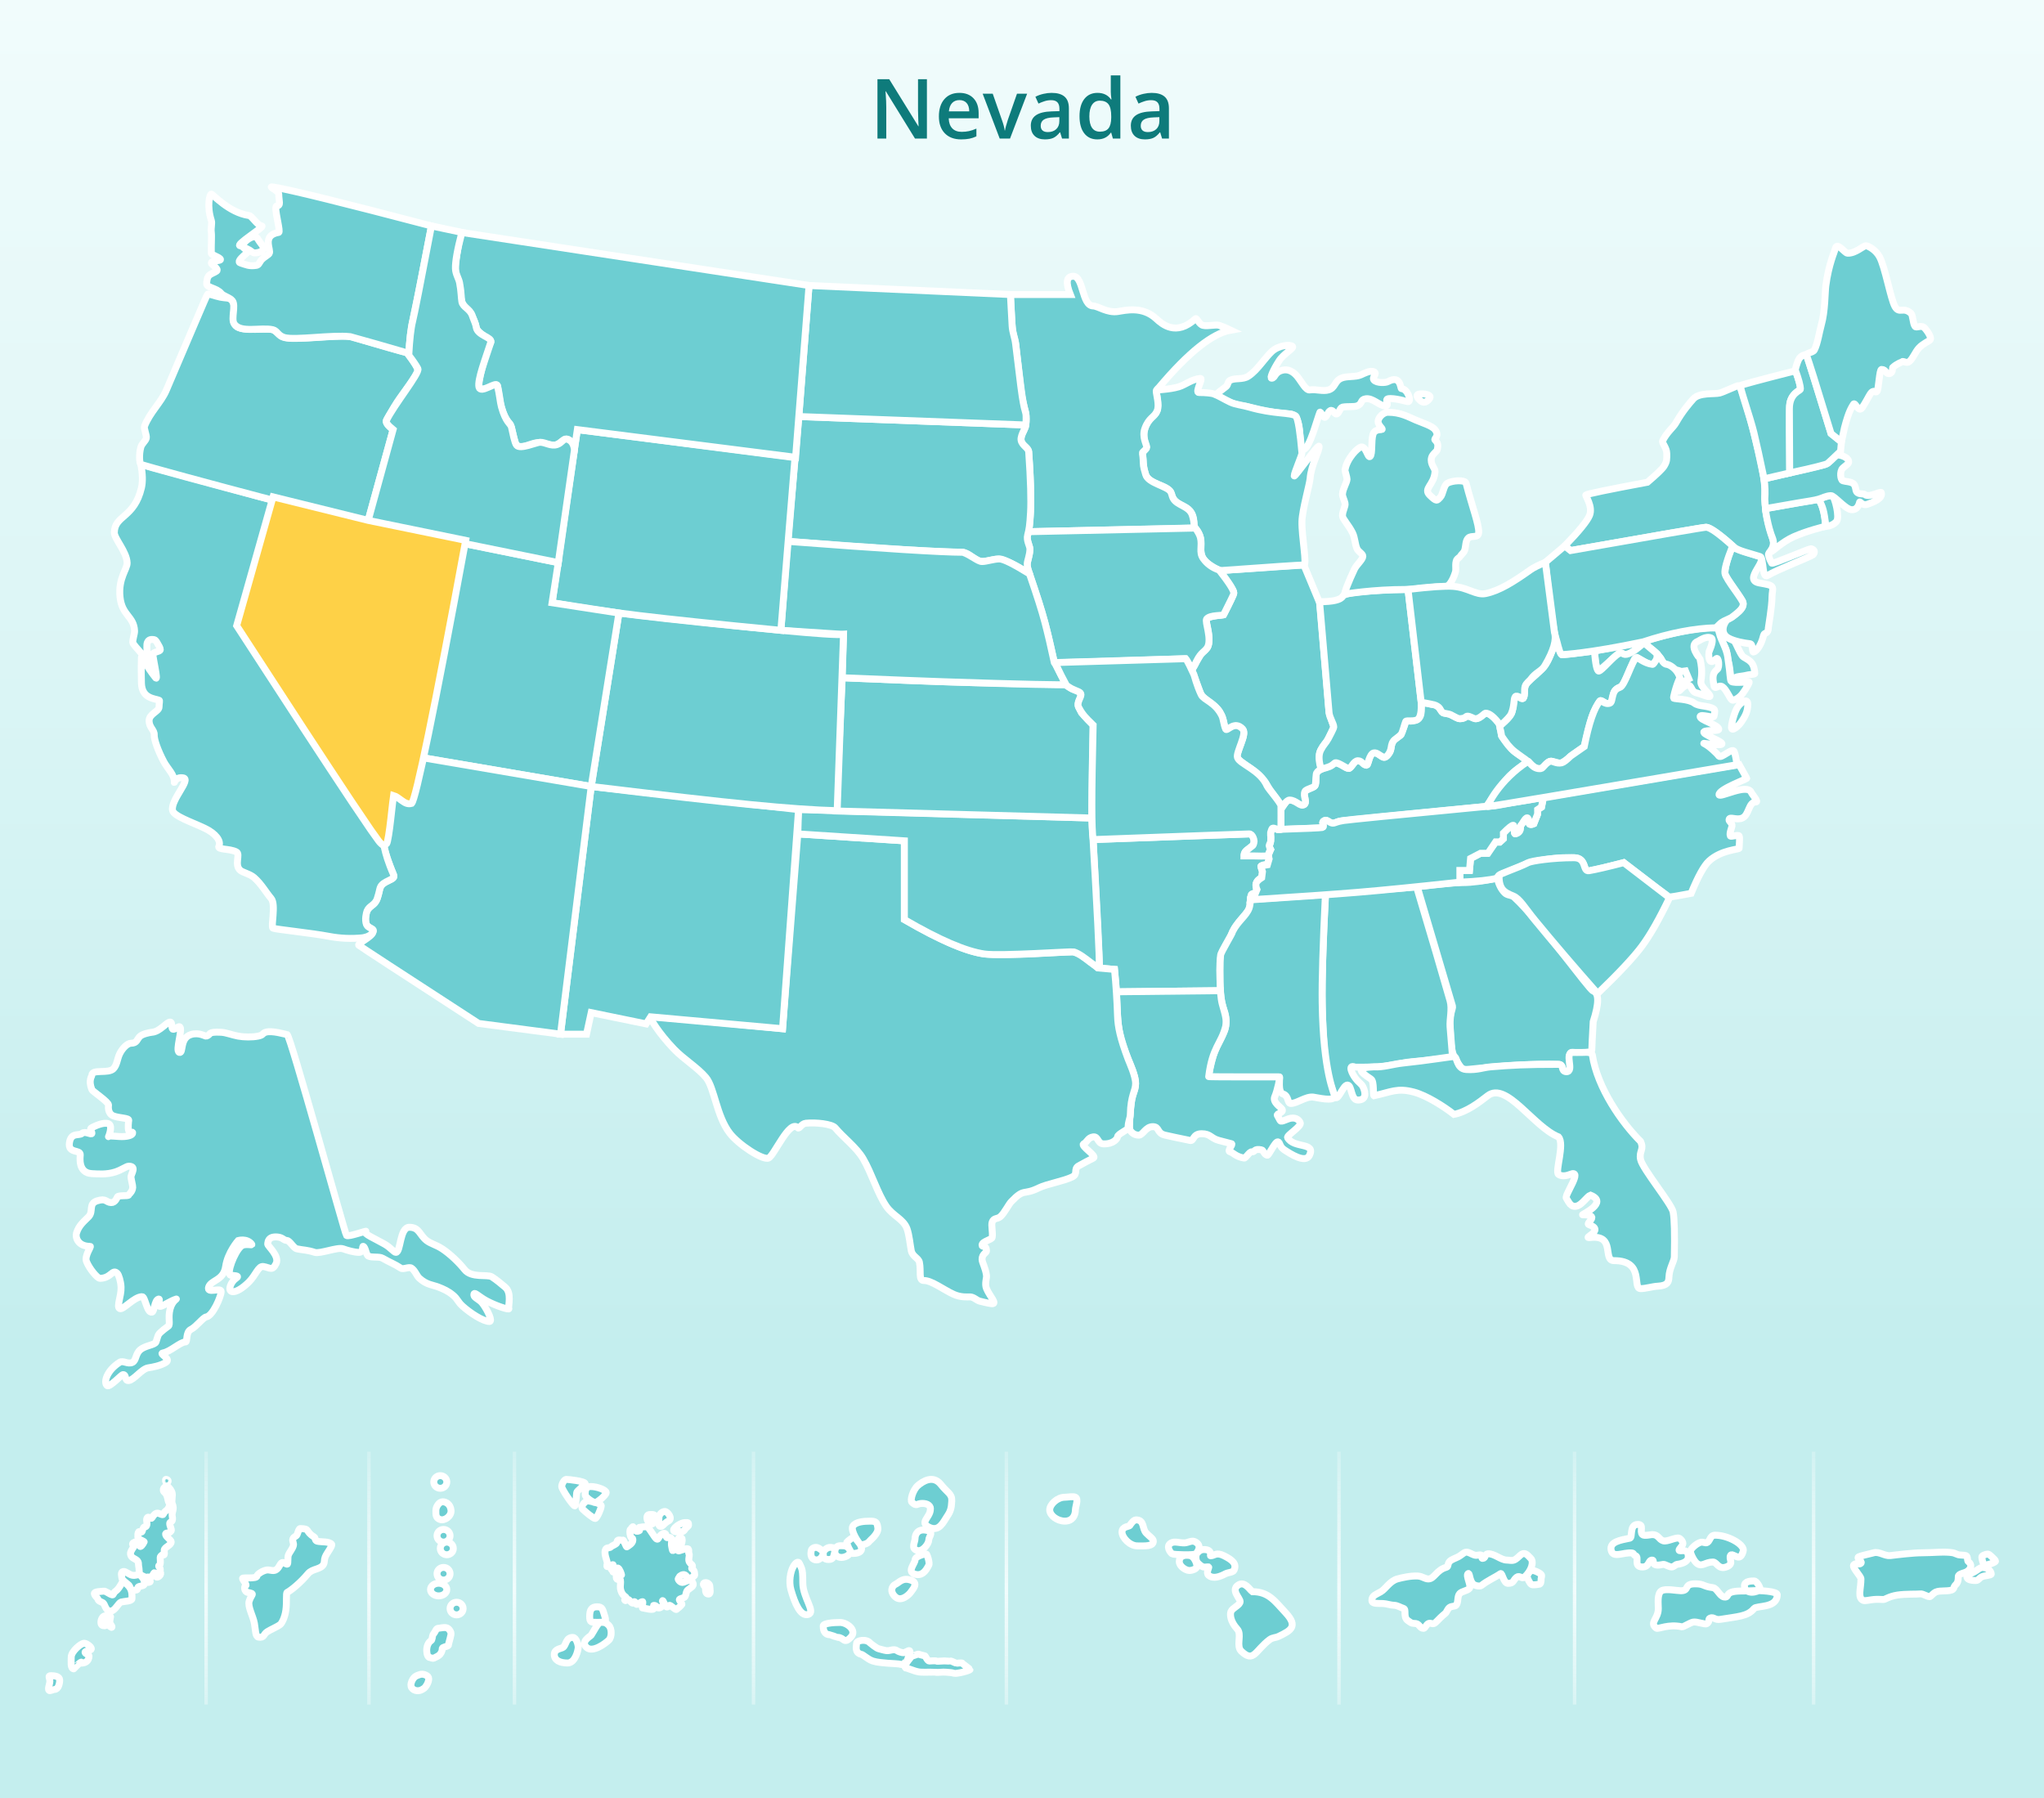 <?xml version="1.0" encoding="UTF-8"?>
<svg width="590px" height="519px" viewBox="0 0 590 519" version="1.1" xmlns="http://www.w3.org/2000/svg" xmlns:xlink="http://www.w3.org/1999/xlink">
    <title>map-nevada</title>
    <defs>
        <linearGradient x1="48.085%" y1="0%" x2="48.085%" y2="75.422%" id="linearGradient-1">
            <stop stop-color="#F1FCFC" offset="0%"></stop>
            <stop stop-color="#C4EEEE" offset="100%"></stop>
        </linearGradient>
        <filter x="0.0%" y="0.0%" width="100.0%" height="100.0%" filterUnits="objectBoundingBox" id="filter-2">
            <feGaussianBlur stdDeviation="0" in="SourceGraphic"></feGaussianBlur>
        </filter>
        <linearGradient x1="50%" y1="0.923%" x2="50%" y2="100%" id="linearGradient-3">
            <stop stop-color="#FFFFFF" stop-opacity="0.23" offset="0%"></stop>
            <stop stop-color="#F1FCFC" offset="54.316%"></stop>
            <stop stop-color="#FFFFFF" stop-opacity="0.342" offset="100%"></stop>
        </linearGradient>
        <path d="M46.516,90.679 L73.014,97.231 L100.261,102.818 C91.346,151.138 86.292,175.956 85.099,177.272 C84.328,177.272 80.245,173.062 79.721,175.298 C79.198,177.535 78.337,188.301 77.826,188.96 C77.486,189.4 63.677,168.579 36.401,126.496 L46.516,90.679 Z" id="path-4"></path>
        <filter x="-26.9%" y="-17.7%" width="154.0%" height="135.3%" filterUnits="objectBoundingBox" id="filter-5">
            <feMorphology radius="2" operator="dilate" in="SourceAlpha" result="shadowSpreadOuter1"></feMorphology>
            <feOffset dx="0" dy="0" in="shadowSpreadOuter1" result="shadowOffsetOuter1"></feOffset>
            <feGaussianBlur stdDeviation="5" in="shadowOffsetOuter1" result="shadowBlurOuter1"></feGaussianBlur>
            <feComposite in="shadowBlurOuter1" in2="SourceAlpha" operator="out" result="shadowBlurOuter1"></feComposite>
            <feColorMatrix values="0 0 0 0 0   0 0 0 0 0.491   0 0 0 0 0.491  0 0 0 0.82 0" type="matrix" in="shadowBlurOuter1"></feColorMatrix>
        </filter>
    </defs>
    <g id="Page-3-Maps" stroke="none" stroke-width="1" fill="none" fill-rule="evenodd">
        <g id="59-states-&amp;-territories" transform="translate(-1249, -3317)">
            <g id="map-nevada" transform="translate(1249, 3317)">
                <g id="States-&amp;-Territories-2">
                    <rect id="gradient-bgd" fill="url(#linearGradient-1)" filter="url(#filter-2)" x="0" y="0" width="590" height="519"></rect>
                    <g id="Bottom-states-and-territories" transform="translate(14, 295)">
                        <path d="M46,124 L46,197 L45,197 L45,124 L46,124 Z M93,124 L93,197 L92,197 L92,124 L93,124 Z M135,124 L135,197 L134,197 L134,124 L135,124 Z M204,124 L204,197 L203,197 L203,124 L204,124 Z M277,124 L277,197 L276,197 L276,124 L277,124 Z M373,124 L373,197 L372,197 L372,124 L373,124 Z M441,124 L441,197 L440,197 L440,124 L441,124 Z M510,124 L510,197 L509,197 L509,124 L510,124 Z" id="vertical-bars" fill="url(#linearGradient-3)"></path>
                        <path d="M347.499,164.414 C352.232,164.414 354.002,167.187 357.069,170.466 C360.904,174.564 358.382,175.69 355.087,177.313 C354.8,177.454 354.509,177.534 354.217,177.602 L353.777,177.701 C353.336,177.804 352.895,177.937 352.46,178.268 C348.263,181.462 347.896,185.018 344.323,181.619 C343.547,180.881 343.547,179.789 343.625,178.673 L343.664,178.157 C343.749,177.04 343.804,175.95 343.132,175.216 C341.07,172.964 340.993,170.908 341.33,170.123 C341.802,169.021 343.959,168.332 343.959,167.253 C343.959,166.277 341.221,163.977 343.381,162.517 C345.257,161.25 346.68,163.795 347.499,164.414 Z M333.509,152.248 C336.076,152.248 335.217,154.053 335.431,154.053 C336.532,154.053 337.048,152.905 339.323,154.053 C341.599,155.202 343.132,156.32 342.173,158.273 C341.893,158.843 340.409,158.878 339.743,159.236 C338.126,160.106 336.131,160.803 334.873,159.697 C333.991,158.922 335.108,157.423 334.873,157.271 C334.736,157.181 333.877,157.423 333.311,157.271 C332.679,157.1 331.843,156.239 331.637,155.997 C331.117,155.386 331.024,153.694 331.637,153.204 C331.768,153.098 332.284,152.248 333.509,152.248 Z M326.399,155.698 C326.399,154.222 327.701,153.725 329.293,153.955 C330.885,154.185 331.505,156.5 331.505,157.135 C331.505,157.769 330.235,158.3 329.293,158.3 C328.35,158.3 326.399,157.174 326.399,155.698 Z M324.069,150.333 C325.057,149.791 326.472,150.368 327.891,150.333 C328.938,150.308 329.967,149.499 330.933,149.987 C333.209,151.136 331.555,153.032 331.23,153.478 C330.905,153.924 324.768,153.782 324.321,153.478 C323.874,153.173 322.352,151.276 324.069,150.333 Z M314.294,151.198 C316.493,151.198 318.913,151.403 318.913,149.818 C318.913,149.135 317.804,148.49 316.854,147.494 C315.596,146.175 316.428,143.686 313.885,143.686 C313.223,143.686 312.337,144.894 312.154,145.276 C311.971,145.656 309.868,145.512 309.868,147.208 C309.868,148.794 312.094,151.198 314.294,151.198 Z M293.368,144.053 C295.568,144.053 296.413,142.4 296.413,140.814 C296.413,139.858 297.409,137.675 296.413,137.153 C295.756,136.809 294.242,137.153 293.368,137.153 C291.169,137.153 289,139.228 289,140.814 C289,142.4 291.169,144.053 293.368,144.053 Z" id="Hawaii-blue" stroke="#FFFFFF" stroke-width="2" fill="#6DCED2"></path>
                        <path d="M409.032,153.028 C409.827,152.845 410.724,153.607 411.708,153.873 C412.339,154.043 413.109,153.638 413.571,153.873 C414.014,154.098 413.488,154.849 413.983,154.814 C414.873,154.75 414.57,153.556 415.443,153.482 C417.315,153.324 419.221,155.303 420.958,155.296 C421.558,155.293 422.297,155.53 422.983,155.296 C423.68,155.058 424.324,154.347 424.863,153.873 C426.064,152.816 426.797,153.727 427.661,154.617 L427.856,154.814 C428.809,155.755 428.121,158.359 425.993,160.238 C425.319,160.832 424.615,159.612 423.794,160.238 C422.719,161.057 423.057,162.015 421.297,162.015 C419.974,162.015 419.635,158.853 419.123,159.207 C417.499,160.329 415.333,161.227 413.571,162.652 C413.247,162.913 411.63,162.809 411.025,162.015 C410.137,160.851 410.211,158.804 409.739,159.207 C409.052,159.793 410.781,162.755 410.142,163.477 C409.51,164.191 407.991,164.248 407.331,164.972 C406.574,165.804 407.025,167.504 406.303,168.338 C406,168.688 405.028,168.549 404.45,168.946 C403.816,169.382 403.574,170.35 403.22,170.64 C402.537,171.197 402.263,171.463 401.767,171.922 C401.334,172.323 400.321,173.49 399.912,173.612 C399.693,173.677 399.508,173.659 399.329,173.623 L399.063,173.563 C398.84,173.515 398.606,173.489 398.309,173.612 C397.726,173.853 397.328,175 396.928,175 C395.787,175 395.753,173.756 394.695,173.612 C393.787,173.488 393.691,173.781 392.323,172.72 C390.955,171.66 392.027,169.514 391.131,169.245 C390.233,168.977 389.338,168.351 388.397,168.338 C387.4,168.325 386.279,167.875 385.209,167.833 C383.497,167.764 382,167.974 382,166.93 C382,165.541 382.992,165.339 384.526,164.461 C385.967,163.635 387.131,161.37 389.326,160.739 C390.678,160.35 393.358,159.777 395.256,159.898 C396.627,159.986 397.242,160.739 398.309,160.739 C399.998,160.739 400.66,158.105 403.488,157.376 C404.151,157.206 403.767,156.372 404.45,155.674 C405.064,155.046 406.115,154.789 407.036,154.289 C407.816,153.865 408.47,153.157 409.032,153.028 Z M428.331,158.273 C428.772,158.273 430.252,158.791 430.844,159.451 C431.195,159.843 430.844,160.379 430.844,160.632 L430.844,160.632 L430.843,160.868 C430.839,161.517 430.784,162.289 430.159,162.289 C429.816,162.289 428.438,162.625 427.991,162.289 C427.524,161.939 426.837,160.464 426.837,160.116 C426.837,159.436 427.629,158.273 428.331,158.273 Z" id="American-Samoa-blue" stroke="#FFFFFF" stroke-width="2" fill="#6DCED2"></path>
                        <path d="M540.861,153.188 C543.943,153.188 547.407,152.765 549.707,153.188 C550.139,153.267 550.887,153.645 551.259,153.747 C551.679,153.862 553.095,153.865 553.456,153.997 C554.119,154.239 553.736,155.472 554.2,155.797 C555.256,156.534 554.996,157.769 553.839,158.559 C552.996,159.135 551.259,159.186 551.259,160.061 C551.259,161.711 550.91,162.005 550.214,162.741 C549.991,162.978 550.12,163.366 549.707,163.721 C548.829,164.478 545.998,163.928 544.756,164.516 C544.317,164.724 543.809,165.208 543.226,165.759 C542.744,166.214 541.118,164.886 540.214,165.055 C539.592,165.172 536.05,165.026 533.688,165.391 C531.262,165.766 530.182,166.673 529.651,166.673 C529.105,166.673 527.916,166.562 526.832,166.673 C525.524,166.808 524.311,167.154 523.801,166.921 C522.102,166.144 523.165,163.63 523.165,160.726 C523.165,160.345 522.604,159.616 522.053,158.866 L521.819,158.544 C521.206,157.688 520.713,156.864 521.193,156.558 C522.19,155.92 522.606,156.779 523.165,156.203 C523.701,155.649 521.689,154.755 522.527,154.345 C523.036,154.096 524.868,153.676 526.057,153.386 L526.493,153.278 C526.624,153.245 526.738,153.214 526.832,153.188 C528.405,152.744 530.036,154.188 531.637,153.997 C533.916,153.724 538.245,153.188 540.861,153.188 Z M559.811,153.569 C560.132,153.569 560.594,154.033 560.995,154.402 C561.544,154.906 562,155.379 562,155.595 C562,155.97 559.848,156.692 559.089,156.692 C558.329,156.692 558.056,154.777 558.056,154.402 C558.056,154.028 559.052,153.569 559.811,153.569 Z M556.325,161.195 C557.096,161.195 557.336,160.382 558.18,160.061 C559.206,159.67 560.771,159.729 560.771,159.318 C560.771,158.568 559.888,157.44 558.18,157.44 C557.468,157.44 556.794,158.179 555.995,158.613 C554.877,159.219 553.725,159.624 553.725,160.061 C553.725,160.81 554.617,161.195 556.325,161.195 Z" id="Puerto-Rico-blue" stroke="#FFFFFF" stroke-width="2" fill="#6DCED2"></path>
                        <path d="M471.503,174.561 C472.079,174.561 473.813,173.357 474.74,173.185 C475.817,172.984 478.091,173.979 478.655,173.651 C479.685,173.052 478.916,172.335 479.621,172.04 C480.695,171.591 480.942,172.678 482.597,172.399 C487.462,171.582 490.481,171.582 492.304,169.279 C493.053,168.333 499,169.279 499,165.284 C499,164.293 493.904,163.989 491.694,164.143 C489.534,164.293 487.086,164.065 485.717,164.578 C484.285,165.114 484.942,166.142 483.72,165.957 C482.326,165.747 481.699,163.42 480.412,163.252 C477.452,162.865 477.93,162.147 475.329,162.147 C471.842,162.147 473.805,164.143 471.186,164.143 C470.061,164.143 466.778,163.437 465.614,164.143 C464.275,164.954 464.673,167.853 464.673,169.279 C464.673,172.331 461.973,173.331 464.086,174.936 C464.621,175.342 467.553,173.651 471.503,174.561 Z M460.086,157.28 C462.162,157.28 461.678,155.275 462.916,155.294 C463.474,155.302 462.967,156.135 463.595,156.536 C464.304,156.989 465.683,156.576 466.079,156.536 C466.698,156.474 467.616,157.257 468.552,157.28 C469.071,157.293 469.726,156.572 470.026,156.536 C472.212,156.273 473.324,155.484 473.324,154.32 C473.324,151.568 470.735,153.058 470.664,152.424 C470.627,152.085 471.483,151.366 471.72,150.783 C472.011,150.067 471.034,149.08 470.664,148.969 C469.628,148.655 467.247,150.086 466.079,149.726 C464.767,149.322 464.754,147.934 462.916,147.934 C462.522,147.934 460.567,148.415 460.086,147.934 C459.175,147.022 460.69,145 458.76,145 C456.211,145 457.331,148.787 456.458,148.969 C453.805,149.521 450.542,149.992 451.054,152.424 C451.565,154.856 454.537,153 457.019,153.235 C457.727,153.303 457.428,153.82 458.08,154.023 C459.297,154.402 457.367,157.28 460.086,157.28 Z M492.304,161.32 C493.079,161.32 494.037,163.087 494.037,163.604 C494.037,164.121 492.593,164.578 491.694,164.578 C490.796,164.578 489.534,164.129 489.534,162.724 C489.534,161.32 491.53,161.32 492.304,161.32 Z M481.094,148.108 C484.707,148.108 489.22,150.614 489.22,152.424 C489.22,152.701 488.788,154.267 488.044,154.418 C487.173,154.595 485.946,153.366 485.563,153.885 C484.829,154.882 486.729,156.341 484.362,157.25 C481.996,158.159 481.606,155.852 480.437,155.852 C478.27,155.852 477.349,157.303 475.936,156.341 C474.992,155.699 473.944,153.465 473.944,152.74 C473.944,152.115 475.443,150.665 476.736,150.206 C477.621,149.892 478.283,150.569 478.808,150.206 C479.131,149.982 479.323,149.661 479.5,149.336 L479.631,149.093 C479.918,148.573 480.24,148.108 481.094,148.108 Z" id="US-Virgin-Islands-blue" stroke="#FFFFFF" stroke-width="2" fill="#6DCED2"></path>
                        <path d="M251.144,182.446 L251.199,182.462 C251.373,182.579 252.691,182.862 252.961,182.938 C253.143,182.988 253.708,184.432 254.243,184.432 C254.533,184.432 256.04,184.274 256.266,184.432 C256.538,184.621 258.483,184.295 259.132,184.432 C259.246,184.456 260.261,184.458 260.327,184.432 C260.555,184.34 261.898,185.085 262.091,185.061 C262.246,185.042 263.737,184.901 263.792,185.061 C263.865,185.27 266,186.8 266,186.868 C266,187.196 262.098,188.184 261.403,187.97 C260.647,187.737 260.294,187.763 259.132,187.657 C258.618,187.61 257.88,187.62 257.652,187.657 C257.354,187.706 256.208,187.741 255.906,187.657 C255.858,187.644 255.241,187.643 254.583,187.646 L254.187,187.648 C253.598,187.652 253.062,187.657 252.961,187.657 C251.404,187.657 251.21,187.613 250.129,187.31 C249.623,187.169 247.514,186.364 247.357,186.364 C246.689,185.76 249.257,182.916 249.279,182.938 C249.428,183.08 250.986,182.32 251.199,182.462 Z M233.253,179.297 C233.253,178.493 236.094,177.887 237.231,179.297 C237.305,179.388 239.079,180.751 239.536,180.858 C239.995,180.966 241.158,181.332 241.835,181.423 C242.912,181.567 243.989,180.762 244.961,181.45 C245.288,181.681 246.307,182.085 246.895,182.013 C247.478,181.942 248.209,181.298 248.509,181.45 C249.099,181.749 247.932,183.799 247.932,184.005 C247.932,184.17 246.769,185.624 246.074,185.41 C245.318,185.177 243.396,185.168 242.234,185.061 C240.91,184.94 239.199,184.834 237.956,184.432 C236.405,183.929 235.071,182.462 234.466,182.462 C232.628,181.944 233.253,180.101 233.253,179.297 Z M228.508,173.297 C230.416,173.297 233.548,175.546 231.544,177.603 C229.54,179.66 229.683,177.603 227.776,177.603 C227.669,177.603 225.583,176.836 225.481,176.833 C223.747,176.796 223.62,175.087 223.62,174.327 C223.62,173.523 226.601,173.297 228.508,173.297 Z M214.953,157.223 C215.503,156.225 216.392,155.33 216.814,156.384 C217.012,156.88 217.178,157.179 217.312,157.504 L217.371,157.656 C217.609,158.305 217.727,159.176 217.727,161.857 C217.727,166.145 221.574,170.306 219.301,170.983 C217.028,171.66 215.416,167.734 214.311,163.878 C213.649,161.565 214.129,158.719 214.953,157.223 Z M254.181,145.814 C257.104,147.249 258.289,144.28 259.342,142.737 C260.396,141.193 260.622,140.313 260.728,138.236 C260.834,136.159 259.523,135.918 257.584,133.474 C255.265,130.552 252.193,132.693 250.934,133.784 C249.498,135.027 248.636,138.079 249.231,138.618 C250.698,139.947 250.553,138.936 252.193,138.936 C252.885,138.936 253.669,139.078 254.091,139.466 C254.616,139.949 254.56,140.261 254.56,140.588 C254.56,143.001 251.259,144.379 254.181,145.814 Z M250.601,152.481 C252.282,153.116 254.091,150.565 254.091,149.493 C254.091,148.421 255.826,147.144 253.323,146.675 C250.819,146.206 250.135,147.99 250.135,149.062 C250.135,150.134 248.919,151.846 250.601,152.481 Z M250.135,159.376 C252.633,160.11 253.728,157.366 254.091,156.77 C254.454,156.174 253.595,153.48 253.323,153.48 C253.05,153.48 250.135,154.168 250.135,155.24 C250.135,156.312 247.638,158.643 250.135,159.376 Z M234.519,150.885 C234.969,150.97 236.507,150.539 236.87,149.943 C237.071,149.612 239.608,147.755 239.396,146.049 C239.184,144.344 238.815,144.057 237.212,144.057 C235.426,144.057 233.02,144.21 232.182,145.491 C231.345,146.772 234.069,150.801 234.519,150.885 Z M231.953,153.37 C232.226,153.37 233.681,153.458 234.392,152.759 C235.102,152.059 234.366,150.895 234.119,150.553 C233.634,149.882 232.632,148.642 232.511,148.642 C232.238,148.642 230.662,149.795 230.448,150.128 C230.235,150.462 231.68,153.37 231.953,153.37 Z M228.892,154.537 C230.196,154.537 232.005,153.462 231.302,152.337 C230.598,151.212 229.936,151.141 228.689,151.141 C227.442,151.141 227.105,151.811 226.993,152.721 C226.882,153.631 227.588,154.537 228.892,154.537 Z M225.178,155.129 C226.687,155.129 226.617,154.039 226.836,153.357 C227.317,151.86 226.767,151.705 225.777,151.621 C224.787,151.537 223.63,152.486 223.63,153.357 C223.63,154.229 223.668,155.129 225.178,155.129 Z M221.352,155.214 C222.884,155.519 223.759,153.749 223.581,153.084 C223.411,152.45 222.338,151.796 221.848,151.666 C221.232,151.504 220.296,151.839 220.163,152.543 C220.03,153.247 219.821,154.91 221.352,155.214 Z M244.481,165.952 C246.215,167.474 248.556,165.105 248.919,164.509 C249.282,163.913 251.368,161.929 248.919,161.09 C246.47,160.251 245.552,161.789 244.481,162.28 C243.411,162.772 242.747,164.431 244.481,165.952 Z" id="Marshall-Islands" stroke="#FFFFFF" stroke-width="2" fill="#6DCED2"></path>
                        <path d="M171.473,169.114 C171.977,169.114 174.843,170.034 174.785,169.114 C174.755,168.647 174.403,168.371 174.785,168.371 C175.564,168.371 175.476,169.029 176.058,169.114 C176.755,169.217 177.455,168.222 177.709,168.089 C178.102,167.882 176.971,167.227 177.246,166.995 C177.426,166.842 177.834,168.279 178.289,168.726 C178.641,169.072 179.054,168.456 179.214,168.371 C179.561,168.188 180.942,169.756 181.26,169.531 C181.836,169.123 182.362,168.644 182.819,168.089 C182.972,167.902 181.948,166.849 182.101,166.656 C182.349,166.34 183.488,166.233 183.709,165.898 C184.002,165.451 184.018,164.705 184.268,164.243 C184.561,163.702 185.86,163.141 186.041,162.595 C186.168,162.213 186.168,162.135 185.761,161.427 C185.355,160.718 184.26,161.365 183.276,161.698 C182.399,161.994 181.717,160.92 181.752,160.738 C181.8,160.491 182.051,160.377 182.101,160.133 C182.145,159.915 183.077,159.256 183.709,159.57 C184.403,159.915 184.802,161.238 184.835,160.989 C184.912,160.402 186.519,160.189 186.519,159.57 C186.519,158.464 186.187,158.099 185.761,157.842 C185.358,157.599 186.199,157.189 185.761,156.695 C185.563,156.47 184.938,156.13 184.835,155.39 C184.738,154.699 185.168,153.606 184.835,153.398 C184.682,153.303 185.008,152.121 184.527,152.026 C183.725,151.869 182.001,152.796 181.752,152.616 C181.474,152.415 181.952,152.518 182.442,151.377 C182.693,150.791 183.389,148.811 182.442,148.811 C181.752,148.811 181.492,149.418 181.097,150.536 C180.993,150.829 180.577,151.106 180.508,151.377 C180.36,151.958 180.335,152.66 180.247,152.616 C180.024,152.505 180.011,151.825 179.874,151.377 C179.763,151.013 179.816,149.921 179.874,149.547 C180.006,148.7 179.214,148.7 178.714,148.811 C178.496,148.859 178.366,148.807 178.289,148.455 C178.226,148.167 178.274,147.57 177.709,147.57 C177.252,147.57 176.649,148.114 176.391,148.455 C176.009,148.959 176.042,149.318 175.661,149.256 C174.981,149.146 173.35,145.659 172.669,145.659 C171.921,145.659 171.207,145.728 170.526,145.86 C170.181,145.927 170.853,146.718 170.526,146.816 C170.34,146.872 169.849,147.157 169.443,146.816 C169.094,146.523 168.824,145.595 168.673,145.659 C168.317,145.808 168.36,146.191 168.026,146.384 C167.728,146.557 167.728,147.554 168.026,148.455 C168.325,149.356 168.673,148.611 168.673,149.547 C168.673,150.484 167.388,151.166 166.962,151.472 C166.718,151.647 166.065,149.374 165.822,149.547 C165.63,149.685 164.835,149.388 164.402,149.547 C164.011,149.692 164.179,150.276 163.87,150.536 C163.475,150.868 162.537,151.229 162.343,151.472 C162.019,151.878 161.249,151.619 160.94,152.026 C160.101,153.13 161.234,155.339 161.291,156.095 C161.316,156.432 161.018,157.153 161.291,157.177 C161.812,157.224 163.045,156.341 162.961,156.695 C162.907,156.923 162.343,157.196 162.343,157.604 C162.343,158.069 162.895,158.272 162.961,158.726 C162.994,158.948 163.946,157.366 164.402,157.604 C164.857,157.842 165.353,159.216 165.402,159.57 C165.442,159.869 163.87,158.839 163.87,160.133 C163.87,161.427 165,160.594 165.082,160.989 C165.24,161.746 164.976,162.76 165.082,163.467 C165.263,164.682 165.844,165.464 166.551,165.898 C167.151,166.266 165.8,166.77 166.551,166.995 C166.73,167.049 167.117,166.606 167.303,166.656 C167.792,166.785 168.132,167.655 168.673,167.73 C168.98,167.773 168.806,167.265 169.133,167.296 C169.402,167.322 169.518,168.074 169.802,168.089 C170.2,168.109 171.047,167.281 171.473,167.296 C171.733,167.305 171.201,169.114 171.473,169.114 Z M161.737,178.391 C162.644,177.497 162.644,175.112 161.737,174.156 C160.83,173.2 160.285,173.259 159.265,173.259 C158.666,173.259 156.962,176.55 156.624,177 C156.388,177.316 153.523,178.754 155.28,180.471 C157.038,182.189 160.83,179.286 161.737,178.391 Z M149.834,185 C152.073,185 152.902,181.25 152.902,180.471 C152.902,179.693 152.349,177.615 151.329,177.615 C149.307,177.615 149.451,179.802 148.548,180.471 C147.978,180.893 146,180.893 146,182.552 C146,184.211 147.596,185 149.834,185 Z M158.818,173.259 C160.995,173.259 161.04,172.918 160.477,171.187 C159.914,169.457 159.914,168.775 158.343,168.775 C156.772,168.775 156.209,169.635 156.209,171.531 C156.209,173.427 156.64,173.259 158.818,173.259 Z M157.794,138.712 C158.303,138.712 160.978,136.6 160.978,135.822 C160.978,135.044 158.303,134.066 156.568,134.066 C154.832,134.066 154.916,135.662 154.916,136.441 C154.916,137.219 157.284,138.712 157.794,138.712 Z M157.794,143.283 C158.303,143.283 159.55,140.423 159.55,139.644 C159.55,138.866 156.089,138.193 155.579,138.193 C155.069,138.193 153.34,139.772 154.214,140.626 C155.088,141.48 157.284,143.283 157.794,143.283 Z M151.902,139.644 C152.225,139.644 152.38,136.758 152.461,135.822 C152.507,135.284 154.916,133.54 154.916,133.256 C154.916,132.478 149.918,132 149.409,132 C148.899,132 148.14,133.288 148.14,134.066 C148.14,134.844 151.392,139.644 151.902,139.644 Z M189.637,161.797 C190.402,161.797 190.891,162.359 190.891,162.872 C190.891,163.384 191.3,165.099 190.535,165.099 C189.77,165.099 189.637,164.486 189.637,163.448 C189.637,162.986 189.154,162.706 189.053,162.429 C188.928,162.084 189.213,161.797 189.637,161.797 Z M183.656,144.47 C184.676,144.47 184.749,144.399 184.749,145.178 C184.749,145.558 184.279,145.734 183.959,146.102 C183.625,146.487 183.429,147.055 182.908,147.055 C181.888,147.055 180.44,147.415 180.44,146.637 C180.44,145.859 182.636,144.47 183.656,144.47 Z M177.919,141.263 C178.684,141.263 180.317,143.32 178.945,144.008 C177.573,144.695 177.441,145.571 176.676,145.571 C176.111,145.571 176.122,144.78 176.166,143.948 L176.182,143.654 C176.192,143.458 176.201,143.265 176.201,143.085 C176.201,142.047 177.154,141.263 177.919,141.263 Z M172.74,143.068 C172.74,142.179 173.271,142.136 173.904,142.142 L174.118,142.145 L174.118,142.145 L174.227,142.145 C174.992,142.145 175.364,142.587 174.773,143.068 C174.183,143.549 174.992,144.843 174.227,144.843 C173.462,144.843 172.74,144.106 172.74,143.068 Z" id="Micronesia" stroke="#FFFFFF" stroke-width="2" fill="#6DCED2"></path>
                        <path d="M110.068,183.416 C110.271,183.416 110.874,183.777 111.271,183.579 C111.704,183.363 112.682,182.937 113.038,182.468 C114.009,181.188 113.369,180.851 113.862,180.559 C114.404,180.239 115.475,180.208 115.475,179.756 C115.475,179.184 116.369,176.79 116.163,176.241 C115.979,175.749 115.624,175.017 114.803,174.814 C114.118,174.644 112.965,174.962 112.671,174.962 C111.791,174.962 111.936,175.629 111.002,176.808 C110.832,177.023 110.761,178.334 110.47,178.51 C108.58,179.651 109.028,183.416 110.068,183.416 Z M112.618,165.63 C113.917,165.63 114.971,164.812 114.971,163.803 C114.971,162.794 113.917,161.976 112.618,161.976 C111.318,161.976 110.265,162.794 110.265,163.803 C110.265,164.812 111.318,165.63 112.618,165.63 Z M117.794,171.11 C118.834,171.11 119.677,170.292 119.677,169.283 C119.677,168.275 118.834,167.457 117.794,167.457 C116.755,167.457 115.912,168.275 115.912,169.283 C115.912,170.292 116.755,171.11 117.794,171.11 Z M114.03,161.063 C115.069,161.063 115.912,160.245 115.912,159.236 C115.912,158.227 115.069,157.409 114.03,157.409 C112.99,157.409 112.147,158.227 112.147,159.236 C112.147,160.245 112.99,161.063 114.03,161.063 Z M114.971,153.756 C116.01,153.756 116.853,152.938 116.853,151.929 C116.853,150.92 116.01,150.102 114.971,150.102 C113.931,150.102 113.088,150.92 113.088,151.929 C113.088,152.938 113.931,153.756 114.971,153.756 Z M114.03,150.102 C115.069,150.102 115.912,149.284 115.912,148.276 C115.912,147.267 115.069,146.449 114.03,146.449 C112.99,146.449 112.147,147.267 112.147,148.276 C112.147,149.284 112.99,150.102 114.03,150.102 Z M113.088,134.575 C114.128,134.575 114.971,133.757 114.971,132.748 C114.971,131.739 114.128,130.921 113.088,130.921 C112.049,130.921 111.206,131.739 111.206,132.748 C111.206,133.757 112.049,134.575 113.088,134.575 Z M106.653,188.518 C107.399,188.209 108.161,187.995 109.319,188.729 C110.049,189.192 109.73,190.452 109.146,191.397 C108.597,192.285 108.439,192.285 107.84,192.657 C106.983,193.19 105.51,193.16 104.831,192.147 C104.153,191.134 105.226,189.108 106.153,188.729 C106.237,188.695 106.321,188.659 106.404,188.624 Z M113.775,138.457 C114.815,138.457 116.008,139.218 116.188,140.902 C116.369,142.587 114.363,144.057 113.011,143.575 C111.836,143.157 111.807,142.222 111.819,141.322 L111.823,141.054 L111.823,141.054 L111.824,140.921 C111.824,139.912 112.736,138.457 113.775,138.457 Z" id="Northern-Mariana-Islands-blue" stroke="#FFFFFF" stroke-width="2" fill="#6DCED2"></path>
                        <path d="M67.455,156 C67.926,155.844 68.685,156.623 68.947,156.45 C69.209,156.278 68.991,154.475 69.248,153.832 C69.631,152.875 70.432,152.113 70.694,151.076 C70.86,150.418 70.334,149.823 70.525,149.245 C70.789,148.443 71.527,148.538 71.766,147.913 C72.153,146.903 72.287,146.201 72.658,146.201 C75.648,146.201 74.002,147 76.674,148.618 C77.085,148.868 76.862,149.667 77.543,149.841 C78.655,150.125 80.982,149.844 81.714,150.704 C82.1,151.157 80.34,153.198 79.86,154.419 C79.547,155.212 79.723,155.851 79.427,156.45 C78.62,158.082 76.191,157.683 74.915,159.22 C72.675,161.919 69.902,164.122 68.888,164.616 C68.493,164.809 68.855,167.206 68.515,169.745 C68.204,172.062 67.252,173.612 66.888,173.887 C65.895,174.636 64.294,175.24 63.117,175.987 C61.975,176.712 62.364,177.822 60.58,177.523 C59.704,177.376 59.771,175.423 59.426,173.512 C59.068,171.529 57.458,168.722 57.911,167.196 C58.563,165.006 59.801,165.079 57.491,164.616 C56.452,164.408 56.425,162.827 56.918,162.666 C57.41,162.506 56.008,160.981 56.008,160.592 C56.008,160.204 60.172,160.805 60.172,159.89 C60.172,159.539 61.431,158.501 62.842,158.183 C63.751,157.978 64.671,158.564 65.531,158.183 C66.563,157.726 66.787,156.222 67.455,156 Z" id="Guam-blue" stroke="#FFFFFF" stroke-width="2" fill="#6DCED2"></path>
                        <path d="M21.467,161.44 C21.693,161.55 23.002,162.371 23.637,163.524 C24.191,164.528 24.095,165.838 24.095,166.447 C24.095,167.193 21.814,167.167 20.925,167.418 C20.255,167.607 19.139,169.957 18.14,169.957 C16.687,170.437 16.314,168.259 15.879,167.774 C15.502,167.356 14.283,167.194 14.283,166.588 C14.283,166.312 12.963,165.312 13.28,164.795 C13.563,164.333 15.458,164.34 15.879,164.263 C16.508,164.147 17.506,165.12 18.394,165.331 C18.793,165.425 18.712,164.701 19.387,164.263 C20.399,163.605 21.386,161.401 21.467,161.44 Z M21.586,158.58 C22.216,158.464 23.213,159.437 24.101,159.648 C25.1,159.885 25.965,159.373 26.1,159.438 C26.522,159.643 27.723,160.677 27.723,161.985 C27.723,162.731 26.988,162.689 26.1,162.94 C25.43,163.13 26.1,163.963 25.1,163.963 C23.647,164.443 23.652,163.042 23.217,162.558 C22.84,162.139 21.173,161.087 21.173,160.481 C21.173,159.958 20.696,158.744 21.586,158.58 Z M33.155,135.292 C32.967,134.071 34.321,133.833 34.546,134.112 C34.895,134.544 35.43,134.983 35.701,135.967 C35.862,136.551 35.466,138.402 35.701,138.95 C36.454,140.704 35.526,141.334 35.701,142.525 C35.742,142.798 35.914,143.473 35.701,143.924 C35.551,144.243 35.003,144.297 34.985,144.686 C34.95,145.462 35.649,146.438 35.413,146.852 C34.855,147.829 33.661,147.157 33.806,147.928 C33.943,148.656 35.413,149.444 35.413,150.046 C35.413,151.06 33.47,151.534 33.4,152.429 C33.368,152.833 33.539,153.472 33.4,153.713 C33.235,153.997 32.992,153.548 32.708,153.864 C32.424,154.18 32.246,154.18 32.239,154.608 C32.233,155.002 32.353,155.999 32.239,156.43 C32.129,156.846 31.786,156.697 31.812,157.069 C31.823,157.216 32.189,157.568 32.239,157.789 C32.333,158.206 32.144,158.519 32.239,158.659 C32.82,159.509 31.606,160.35 31.234,160.208 C30.923,160.09 31.018,158.942 30.552,158.942 C30.362,158.942 29.896,160.239 29.52,160.266 C29.406,160.274 28.55,160.056 28.428,160.266 C28.316,160.457 29.318,161.131 29.366,161.415 C29.427,161.784 28.549,161.747 28.428,161.743 C28.186,161.735 28.021,160.267 27.904,160.208 C27.486,159.998 26.51,159.663 26.326,159.237 C26.097,158.708 26.215,157.847 26.024,157.069 C25.889,156.523 26.158,155.947 25.527,155.37 C25.224,155.094 24.641,154.86 24.298,154.608 C23.88,154.3 23.724,153.967 23.67,153.533 C23.598,152.95 24.069,152.267 24.554,151.564 C24.825,151.171 24.11,150.921 24.298,150.529 C24.374,150.373 24.502,150.246 25.003,150.046 C25.161,149.983 25.527,150.046 25.786,149.707 C26.064,149.343 26.551,149.881 26.71,149.881 C26.988,149.881 26.023,151.338 26.508,151.365 C26.747,151.378 27.109,150.9 27.353,150.514 C27.497,150.286 27.6,150.09 27.612,150.046 C27.628,149.983 27.415,149.867 27.13,149.724 L26.905,149.613 C26.867,149.594 26.827,149.574 26.788,149.554 L26.552,149.432 C26.474,149.391 26.398,149.349 26.326,149.307 C25.973,149.099 25.783,148.841 25.786,148.787 C25.879,147.366 25.634,147.962 26.024,147.156 C26.134,146.927 26.408,147.467 26.92,147.156 C27.126,147.031 27.196,146.255 27.426,145.942 C27.687,145.587 28.098,145.694 28.159,145.615 C28.773,144.827 28.069,143.866 28.428,143.182 C28.818,142.439 29.553,143.48 29.811,143.182 C30.004,142.959 30.428,142.001 31.234,141.761 C31.853,141.577 32.937,142.528 33.155,142.043 C33.412,141.474 33.412,141.474 34.11,140.909 C34.808,140.344 34.979,139.278 34.985,139.208 C35.013,138.901 34.673,138.792 34.546,138.17 C34.471,137.796 34.323,136.929 33.959,136.285 C33.704,135.833 33.2,135.584 33.155,135.292 Z M33.959,132 C34.222,132 34.546,132.203 34.546,132.465 C34.546,132.726 34.393,132.835 34.13,132.835 C33.868,132.835 33.806,132.69 33.806,132.428 C33.806,132.167 33.697,132 33.959,132 Z M9.426,185.039 C10.477,185.039 11.691,184.556 11.691,182.987 C11.691,182.594 10.593,182.354 10.549,181.933 C10.498,181.452 12.299,181.405 12.364,180.972 C12.47,180.272 10.829,179.292 10.342,179.292 C9.292,179.292 6.559,181.711 6.559,183.281 C6.559,184.771 6.297,186.563 7.274,186.682 C7.318,186.687 8.893,184.908 9.426,184.739 C9.524,184.708 9.418,185.039 9.426,185.039 Z M1.771,192.617 C2.821,192.617 3.231,190.968 3.231,189.921 C3.231,188.875 1.792,188.656 0.741,188.656 C-0.309,188.656 0.389,189.229 0.389,190.276 C0.389,191.244 -0.487,192.83 0.389,193 C0.459,193.013 1.693,192.617 1.771,192.617 Z M16.231,174.257 C16.403,174.257 16.85,173.91 17.235,174.073 C17.731,174.283 18.173,174.985 18.308,174.621 C18.421,174.317 17.854,173.965 17.737,173.383 C17.607,172.732 17.917,171.854 17.917,171.647 C17.917,171.235 16.651,173.352 16.231,172.974 C15.85,172.632 16.816,171.371 16.442,171.371 C15.654,171.371 15.133,172.416 15.133,173.2 C15.133,173.985 15.443,174.257 16.231,174.257 Z" id="Palau" stroke="#FFFFFF" stroke-width="2" fill="#6DCED2"></path>
                        <path d="M12.523,15.345 C12.523,13.476 17.273,14.999 18.75,13.47 C19.797,12.387 19.841,10.619 20.536,9.185 C21.38,7.446 22.838,6.122 23.805,6.116 C25.658,6.106 25.464,4.945 26.473,4.064 C27.204,3.425 29.252,2.999 29.869,2.95 C32.182,2.765 34.062,-0.006 35.133,0 C35.793,0.004 35.445,1.719 35.832,2.03 C36.241,2.359 37.374,1.286 37.75,1.333 C39.042,1.495 36.457,8.317 37.75,8.751 C39.042,9.185 37.75,4.662 41.116,3.611 C43.456,2.88 45.242,4.151 45.544,4.064 C47.088,3.622 45.622,2.725 49.836,2.95 C51.278,3.027 53.027,3.748 54.753,4.064 C56.389,4.364 58.791,4.411 60.486,4.064 C62.18,3.717 61.517,3.341 62.658,2.95 C64.471,2.329 68.522,3.611 68.877,3.611 C69.745,3.611 85.526,60.976 86.007,61.577 C86.489,62.177 92.525,59.869 91.534,60.472 C90.639,61.017 94.307,62.545 97.021,64.105 C98.803,65.129 99.705,66.478 100.275,66.478 C101.713,66.478 101.331,59.232 104.152,59.232 C107.076,59.232 107.076,61.472 109.139,63.061 C110.38,64.016 111.872,64.287 113.641,65.447 C115.863,66.904 118.413,69.327 120.123,71.466 C122.124,73.972 126.712,72.739 127.964,73.54 C129.479,74.508 130.654,75.574 131.773,76.481 C133.864,78.178 132.579,82.057 132.888,82.695 C133.135,83.204 129.216,81.957 126.425,80.457 C124.03,79.169 122.709,77.497 122.79,78.835 C122.836,79.595 124.424,80.048 125.29,81.219 C126.928,83.434 128.213,86.438 127.275,86.43 C125.449,86.414 121.754,84.012 119.531,82.01 C118.09,80.712 118.134,79.973 116.768,78.835 C115.326,77.633 114.048,77.083 112.513,76.481 C110.978,75.88 109.15,75.851 107.083,73.972 C106.202,73.171 105.853,71.745 104.772,71.026 C104.022,70.526 102.453,71.518 101.695,71.026 C99.71,69.736 98.852,69.548 96.42,68.164 C95.411,67.59 93.355,68.081 92.32,67.54 C91.635,67.182 91.562,65.064 90.855,64.745 C90.481,64.576 90.996,66.478 89.621,66.478 C88.246,66.478 86.279,65.898 85.007,65.447 C83.435,64.888 78.369,66.956 76.873,66.478 C74.496,65.717 73.665,65.875 71.663,65.447 C70.783,65.259 69.647,63.133 68.877,63.061 C67.98,62.976 67.925,62.633 67.214,62.318 C66.312,61.918 64.857,61.907 64.16,62.318 C63.29,62.831 63.279,63.868 63.279,64.105 C63.279,64.692 66.777,67.54 65.68,69.739 C64.583,71.938 63.972,70.886 62.041,70.565 C60.544,70.316 59.913,72.956 57.849,75.022 C56.059,76.814 54.047,78.083 52.939,77.795 C51.631,77.455 52.696,74.893 54.116,73.972 C55.536,73.051 53.141,73.248 52.523,73.051 C51.341,72.674 53.556,66.551 55.536,64.745 C56.699,63.684 59.081,64.664 58.644,64.105 C57.249,62.318 54.753,63.061 54.753,63.061 C54.753,63.061 51.721,66.478 51.125,70.565 C50.529,74.652 46.922,74.407 46.233,76.481 C45.544,78.556 49.836,76.442 49.836,77.795 C49.836,79.147 47.423,84.835 45.544,85.108 C44.609,85.244 42.733,87.902 41.116,88.707 C39.498,89.511 40.198,92.336 39.548,92.336 C37.978,92.336 35.251,95.119 33.042,95.503 C31.709,95.735 35.539,97.178 33.92,98.208 C32.301,99.238 29.902,99.627 28.777,99.801 C26.898,100.092 24.718,103.291 23.156,103.47 C21.868,103.617 22.576,101.762 21.515,101.762 C21.009,101.762 17.608,105.633 16.878,104.91 C15.855,103.897 16.865,100.541 20.536,98.208 C21.551,97.563 22.93,98.899 24.266,98.208 C25.343,97.652 25.101,95.763 26.473,94.6 C27.982,93.32 30.703,93.231 31.035,92.336 C31.367,91.44 31.416,90.97 31.73,90.29 C32.062,89.571 34.353,87.935 34.575,87.789 C35.277,87.329 34.395,85.287 35.133,82.695 C35.798,80.36 37.255,79.826 36.836,79.965 C35.149,80.521 33.467,81.724 32.536,82.01 C30.975,82.49 32.589,79.698 31.73,79.965 C30.567,80.326 30.6,83.532 29.869,83.727 C28.418,84.115 27.924,79.265 27.034,79.265 C24.671,79.265 21.515,83.247 20.536,82.695 C19.557,82.143 21.058,79.108 20.94,76.481 C20.866,74.831 20.287,72.99 19.879,72.565 C18.454,71.08 18.087,73.972 14.835,73.972 C14.121,73.972 11.782,71.2 10.967,69.109 C10.332,67.481 12.429,64.745 12.046,64.745 C8.362,64.745 7.738,62.051 8.076,60.926 C8.772,58.613 10.298,57.514 11.586,56.175 C13.067,54.636 11.423,52.423 14.066,51.596 C16.71,50.769 16.552,52.045 18.087,52.113 C19.223,52.164 19.768,50.734 19.879,50.501 C20.171,49.885 22.996,50.33 23.156,49.906 C23.25,49.659 24.582,48.666 24.266,47.199 C24.003,45.975 23.777,44.792 23.805,44.623 C23.976,43.57 25.47,41.601 23.156,41.601 C22.479,41.601 21.155,42.662 19.269,43.267 C16.764,44.069 14.377,43.84 12.523,43.749 C8.485,43.552 9.122,39.108 9.169,38.337 C9.272,36.693 5.586,38.071 6.039,34.884 C6.491,31.697 8.804,32.926 9.678,32.136 C10.551,31.345 12.391,32.688 12.523,32.136 C12.643,31.631 11.625,30.906 12.523,30.463 C13.445,30.008 15.896,28.798 17.323,29.355 C18.75,29.912 17.173,33.511 17.323,33.037 C17.451,32.63 20.066,33.189 21.945,33.037 C23.726,32.892 24.196,32.402 24.266,32.136 C24.474,31.346 23.523,32.295 23.156,31.37 C22.875,30.66 23.097,28.745 23.156,28.388 C23.279,27.653 20.366,27.737 18.75,27.099 C17.045,26.426 17.277,24.398 17.323,23.973 C17.419,23.084 12.744,20.054 12.523,19.506 C11.43,16.81 12.523,15.652 12.523,15.345 Z" id="Alaska-blue" stroke="#FFFFFF" stroke-width="2" fill="#6DCED2"></path>
                    </g>
                    <g id="Upper-states" transform="translate(33, 53.938)">
                        <path d="M376.086,202.023 C382.375,201.211 386.773,200.805 389.279,200.805 C391.786,200.805 395.083,200.378 399.171,199.525 C399.612,201.33 400.325,202.734 401.31,203.738 C402.181,204.626 403.219,204.258 404.098,205.06 C411.302,211.632 425.695,231.734 426.872,232.119 C428.589,232.679 428.589,235.63 426.872,240.969 C426.609,245.672 426.478,248.395 426.478,249.139 C426.478,250.255 421.318,249.819 420.785,249.802 C418.955,249.742 421.445,255.399 419.117,255.399 C417.489,255.399 418.563,253.357 416.863,253.276 C410.869,252.993 401.675,253.53 389.279,254.888 C387.672,252.85 386.671,251.155 386.277,249.802 C385.502,247.135 385.743,242.916 385.544,241.741 C385.181,239.61 386.443,237.053 386.277,236.515 C385.87,235.193 382.473,223.696 376.086,202.023 Z" id="Georgia-blue" stroke="#FFFFFF" stroke-width="2" fill="#6DCED2"></path>
                        <path d="M349.636,204.086 L375.9,202.073 C380.208,216.495 383.425,227.443 385.552,234.916 C386.229,237.294 385.394,240.371 385.552,242.397 C385.758,245.032 385.999,247.991 386.277,251.274 C382.39,251.741 379.789,252.04 378.476,252.169 C375.231,252.488 373.692,252.507 371.82,252.913 C367.688,253.809 364.671,253.991 363.332,254.029 C362.194,254.061 358.361,254.146 358.04,254.029 C355.94,253.261 357.307,256.054 358.283,257.327 C359.35,258.719 360.044,258.854 360.52,259.955 C361.211,261.553 361.411,263.574 358.944,263.574 C356.866,263.574 357.283,259.321 355.954,259.242 C354.625,259.164 353.029,264.58 352.225,262.423 C349.442,254.962 349.288,251.487 348.778,240.008 C348.438,232.355 348.725,220.381 349.636,204.086 Z" id="Alababma-blue" stroke="#FFFFFF" stroke-width="2" fill="#6DCED2"></path>
                        <path d="M363.596,253.992 C366.192,254.19 369.101,253.196 371.82,252.913 C378.907,252.177 385.932,251.011 386.685,251.011 C387.726,251.011 387.307,254.569 390.223,254.762 C393.48,254.978 395.11,254.171 397.292,253.992 C403.472,253.485 407.153,253.276 416.863,253.276 C418.585,253.276 417.379,255.267 419.117,255.399 C421.642,255.399 418.295,249.793 421.091,249.826 C421.7,249.833 422.513,249.864 423.813,249.826 C424.937,249.793 426.494,249.665 426.639,250.62 C428.067,260.02 435.142,270.159 440.549,275.513 C441.672,277.943 440.041,278.238 440.549,280.725 C441.103,283.436 449.525,293.563 449.95,295.899 C450.315,297.905 450.43,302.208 450.295,308.807 C450.269,310.122 448.826,312.115 448.737,314.693 C448.689,316.094 448.371,317.146 445.465,317.302 C443.914,317.386 442.109,318.003 440.549,318.003 C438.044,318.003 441.845,309.928 432.948,309.928 C429.451,310 433.459,302.387 426.091,303.253 C423.189,303.595 430.629,301.217 425.585,299.513 C424.602,299.06 429.216,296.685 423.813,296.685 C423.389,296.685 431.451,293.173 426.091,291.02 C425.183,291.339 423.801,293.535 422.431,294.075 C420.355,294.892 419.741,292.763 419.117,291.892 C418.492,291.02 424.167,283.407 420.195,285.032 C419.438,285.342 417.89,285.776 416.863,285.032 C415.761,284.236 418.725,276.311 416.863,274.215 C409.619,271.311 401.831,258.123 396.423,262.331 C393.822,264.355 390.309,267.019 386.685,267.709 C383.8,265.434 378.734,262.223 375.095,261.267 C370.25,259.994 368.57,261.267 363.596,262.331 C363.257,262.087 363.732,258.191 362.744,257.537 C358.938,255.018 358.667,254.204 363.596,253.992 Z" id="Florida-blue" stroke="#FFFFFF" stroke-width="2" fill="#6DCED2"></path>
                        <path d="M412.486,176.387 L469.006,166.783 C470.049,168.668 470.776,169.971 471.189,170.692 C471.308,170.902 463.049,173.896 463.202,175.435 C463.308,176.492 471.316,172.095 472.493,174.757 C472.797,175.445 474.743,177.539 473.817,177.539 C471.713,177.539 471.923,181.14 470.027,182.116 C468.321,182.995 466.199,181.553 466.097,182.641 C466.045,183.203 466.655,183.266 466.944,184.166 C467.098,184.646 466.075,186.486 466.465,187.352 C466.608,187.669 468.721,186.887 469.006,187.352 C469.263,187.772 469.006,189.899 469.006,190.893 C469.006,191.268 463.867,191.333 460.331,194.564 C458.877,195.893 457.147,199.008 455.141,203.911 C451.49,204.608 449.409,204.957 448.896,204.957 C448.672,204.957 444.27,201.655 435.69,195.052 C431.7,196.087 428.251,196.922 425.342,197.556 C424.156,197.814 424.817,193.631 421.295,193.631 C418.762,193.631 416.376,193.41 409.38,194.812 C408.18,195.052 403.327,197.293 400.544,198.32 C399.018,198.882 399.239,199.507 399.171,199.525 C397.011,200.093 393.417,200.479 388.39,200.682 L388.39,197.293 L391.163,197.293 L391.478,193.84 L394.344,192.345 L396.344,192.345 L398.684,189.141 L399.887,189.141 L400.955,188.155 L400.955,186.52 C402.301,184.986 403.24,184.233 403.773,184.262 C404.573,184.305 403.989,186.461 404.247,186.696 C404.505,186.93 405.311,186.112 405.54,185.87 C405.967,185.419 405.735,184.634 405.992,184.262 C406.584,183.403 407.545,182.116 407.82,182.116 C408.095,182.116 408.095,183.389 408.391,183.817 C408.588,184.102 409.034,184.102 409.729,183.817 L410.768,181.177 L410.768,179.772 L411.963,179.035 L412.486,176.387 Z" id="North-Carolina-blue" stroke="#FFFFFF" stroke-width="2" fill="#6DCED2"></path>
                        <path d="M336.74,179.685 C337.902,177.919 338.505,177.025 338.55,177.003 C339.872,176.369 342.487,178.542 343.444,178.266 C343.903,178.134 343.874,176.981 343.444,175.173 C343.183,174.074 346.084,173.491 346.519,172.906 C347.311,171.84 346.231,169.54 347.566,168.562 C348.788,167.667 349.721,167.589 350.756,167.218 C351.54,166.936 352.046,166.175 352.41,166.228 C354.292,166.501 355.294,167.854 356.347,167.854 C357.834,166.839 357.834,165.636 358.967,165.636 C360.1,165.636 360.666,166.598 361.114,166.783 C362.415,167.319 361.781,163.406 363.694,163.406 C365.606,163.406 365.947,165.66 367.459,164.096 C368.971,162.532 368.171,161.968 368.971,160.317 C369.692,158.828 371.482,158.51 371.482,157.933 C371.482,157.356 372.631,155.438 372.631,154.543 C372.631,153.717 373.772,154.515 375.169,154.035 C378.642,153.504 376.307,149.021 377.929,149.02 C379.781,149.019 379.581,149.362 380.625,149.404 C382.589,149.484 382.863,151.842 383.949,151.902 C385.969,152.015 387.374,153.461 388.39,153.504 C389.706,153.559 390.004,152.761 390.739,152.788 C391.665,152.821 392.42,153.494 393.014,153.504 C394.292,153.524 395.292,151.902 396.024,151.902 C397.449,151.902 399.63,154.781 399.689,154.958 C399.938,155.689 400.181,156.854 400.419,158.453 C401.945,160.647 403.072,162.069 403.797,162.719 C405.298,164.062 407.237,164.771 407.237,165.636 C407.237,166.432 406.94,166.96 406.347,167.218 C404.651,168.165 403.106,169.473 401.711,171.14 C400.316,172.808 398.421,175.369 396.024,178.824 C372.026,181.188 358.059,182.58 354.124,182.999 C353.165,183.101 352.577,183.573 352.055,183.635 C350.557,183.815 350.275,182.432 349.155,182.999 C348.034,183.567 350.207,185.075 348.149,185.075 C347.092,185.075 343.289,185.207 336.74,185.47 L336.74,179.685 Z" id="Kentucky-blue" stroke="#FFFFFF" stroke-width="2" fill="#6DCED2"></path>
                        <path d="M282.538,188.393 L327.567,186.756 C328.508,186.96 328.978,187.705 328.978,188.99 C328.978,190.917 326.131,190.917 326.131,193.101 C326.131,193.101 333.228,193.101 333.228,193.101 C333.228,193.101 333.26,193.347 333.324,193.84 C333.139,194.715 333.004,195.268 332.919,195.501 C332.919,195.501 330.98,195.711 330.98,196.127 C330.98,196.492 331.371,196.907 331.39,197.663 C331.4,198.077 331.218,199.107 331.207,199.257 C331.197,199.408 330.242,199.742 329.797,200.588 C329.151,201.819 329.934,202.588 329.636,203.311 C329.3,204.126 328.399,203.723 328.163,204.461 C327.87,205.376 327.814,207.427 327.814,207.584 C327.814,209.363 323.617,212.082 322.295,216.219 C321.874,217.537 319.829,219.742 319.33,222.405 C319.003,224.152 319.003,227.354 319.33,232.01 L289.296,232.33 L288.702,225.867 L284.406,225.485 L282.538,188.393 Z" id="Arkansas-blue" stroke="#FFFFFF" stroke-width="2" fill="#6DCED2"></path>
                        <path d="M327.952,205.688 L349.579,204.218 C348.863,218.815 348.55,229.218 348.64,235.427 C348.937,255.889 352.225,261.632 352.225,262.423 C352.225,264.174 347.119,262.829 346.028,262.712 C343.889,262.484 341.213,264.647 339.546,264.561 C338.529,264.508 339.063,262.357 337.353,261.824 C335.644,261.291 336.626,256.892 336.228,256.892 C335.829,256.892 316.149,256.892 315.92,256.892 C315.692,256.892 316.642,252.582 317.244,250.711 C318.478,246.875 320.392,244.439 320.692,242.861 C321.178,240.307 320.692,238.585 320.256,237.469 C319.82,236.353 319.366,233.883 319.321,232.823 C319.122,228.055 319.122,223.704 319.321,221.773 C319.42,220.815 322.694,215.647 322.83,214.859 C324.248,211.98 326.8,210.36 327.565,208.169 C327.753,207.632 327.882,206.805 327.952,205.688 Z" id="Mississippi-blue" stroke="#FFFFFF" stroke-width="2" fill="#6DCED2"></path>
                        <path d="M289.296,232.33 L319.235,232.007 C319.426,233.928 319.608,235.193 319.782,235.803 C320.861,239.597 321.069,240.297 320.802,242.258 C319.458,247.549 316.989,248.081 315.886,256.801 C315.743,256.95 336.328,256.892 336.328,256.892 C336.561,256.892 335.705,260.93 334.963,262.596 C334.222,264.261 336.794,265.682 337.079,266.24 C337.616,267.291 335.402,267.439 335.705,268.005 C336.02,268.596 336.291,269.092 336.518,269.494 C336.894,270.159 338.611,268.768 340.118,268.768 C341.73,268.768 342.199,269.897 342.305,270.099 C342.849,271.134 338.285,273.773 338.663,274.442 C340.469,277.642 346.815,275.64 344.991,279.511 C343.823,281.989 339.381,279.041 337.73,277.957 C336.217,276.964 336.589,275.797 335.871,275.64 C335.054,275.46 333.24,279.632 332.786,279.511 C331.834,279.257 331.702,278.067 331.165,277.957 C328.818,277.477 329.357,278.63 328.372,278.51 C327.627,278.419 326.605,280.401 326.109,280.32 C323.669,279.921 323.018,278.763 322.033,278.51 C321.107,278.271 323.063,276.331 322.466,276.177 C320.979,275.792 319.79,275.483 318.897,275.249 C316.464,274.611 316.464,273.291 313.859,273.291 C311.255,273.291 311.642,275.468 310.57,275.249 C307.126,274.547 304.703,274.032 303.3,273.704 C300.822,273.124 301.772,271.256 299.734,271.256 C297.695,271.256 296.91,273.667 295.753,273.704 C294.198,273.753 293.398,272.621 293.175,272.247 C292.92,271.818 293.09,267.567 293.644,263.574 C293.932,261.498 295.02,260.646 294.727,257.983 C294.343,254.501 291.271,250.072 290.07,243.574 C289.678,241.45 289.42,237.702 289.296,232.33 Z" id="Louisiana-blue" stroke="#FFFFFF" stroke-width="2" fill="#6DCED2"></path>
                        <path d="M192.883,242.985 L197.291,186.756 L228.051,188.75 L228.051,211.483 C238.949,217.777 246.85,221.097 251.755,221.442 C259.763,222.005 272.368,220.825 276.476,220.825 C277.901,220.825 280.362,222.364 283.857,225.442 L288.702,225.867 C289.145,230.388 289.435,234.863 289.574,239.292 C289.672,242.404 290.34,245.67 292.625,251.745 C293.035,252.834 294.793,256.585 294.793,258.809 C294.793,261.034 293.371,262.13 293.268,267.766 C293.216,269.066 292.631,269.598 292.625,271.582 C292.623,272.209 289.565,273.36 289.574,274.207 C289.579,274.632 288.423,276.369 285.432,276.212 C283.784,276.126 284.037,274.005 282.538,274.207 C280.989,274.415 280.864,275.687 279.802,276.212 C278.73,276.742 283.762,279.736 282.617,280.314 C281.202,281.03 279.766,281.778 278.396,282.547 C276.723,283.487 278.348,284.863 276.476,285.775 C273.944,287.009 269.167,287.79 266.908,288.902 C262.174,291.232 262.809,288.842 258.916,292.892 C258.123,293.717 256.96,296.131 255.811,297.172 C254.848,298.045 253.865,297.481 253.396,298.793 C253.065,299.719 253.627,301.692 253.396,303.222 C253.296,303.881 250.588,304.328 250.472,305.371 C250.374,306.252 251.632,305.124 251.755,307.024 C251.804,307.775 250.463,307.876 250.472,309.572 C250.476,310.458 251.507,312.116 251.755,314.276 C251.836,314.979 251.168,316.615 251.755,318.003 C252.712,320.264 254.892,322.36 253.396,322.36 C253.112,322.36 251.899,322.169 249.745,321.604 C248.963,321.399 248.02,320.39 247.005,320.39 C246.282,320.39 244.327,320.592 242.227,319.628 C239.283,318.278 235.885,315.634 233.719,315.67 C232.026,315.698 232.934,313.049 232.39,310.401 C232.131,309.139 230.377,308.788 230.031,307.024 C229.707,305.368 229.447,302.511 228.814,300.735 C227.807,297.91 224.778,297.074 222.828,294.228 C220.285,290.518 218.636,284.743 216.13,280.476 C214.225,277.232 210.518,274.504 208.063,271.582 C207.152,270.496 202.529,269.962 199.601,270.264 C198.306,270.398 197.716,272.036 197.291,271.582 C194.887,269.017 190.494,279.592 188.846,280.314 C187.198,281.037 180.216,276.484 177.655,273.161 C173.794,268.149 173.215,259.987 170.779,257.07 C168.426,254.252 164.365,251.796 161.57,248.888 C157.149,244.287 154.359,239.71 154.813,239.551 C155.307,239.378 167.997,240.523 192.883,242.985 Z" id="Texas-blue" stroke="#FFFFFF" stroke-width="2" fill="#6DCED2"></path>
                        <path d="M197.5,179.738 L282.145,182.172 C283.726,208.939 284.433,223.035 284.266,224.46 C284.015,226.597 280.172,221.782 276.907,220.795 C276.357,220.628 255.785,222.075 251.17,221.42 C245.81,220.659 238.104,217.346 228.051,211.483 L228.051,188.75 L197.291,186.756 L197.5,179.738 Z" id="Oklahoma-blue" stroke="#FFFFFF" stroke-width="2" fill="#6DCED2"></path>
                        <path d="M210.107,141.683 C226.21,142.38 238.285,142.838 246.33,143.057 C254.376,143.276 263.773,143.475 274.521,143.655 C275.319,144.231 275.943,144.637 276.394,144.872 C277.174,145.279 278.32,145.296 278.767,146.071 C279.426,147.216 278.135,148.337 278.197,149.582 C278.209,149.802 278.532,150.54 279.168,151.796 L282.538,155.349 L282.145,182.172 L208.342,180.14 L210.107,141.683 Z" id="Kanasa-blue" stroke="#FFFFFF" stroke-width="2" fill="#6DCED2"></path>
                        <path d="M319.066,110.762 L343.36,109.136 L347.964,120.191 L350.633,151.728 L351.992,155.939 L350.099,159.966 C348.924,161.293 348.212,162.38 347.964,163.227 C347.715,164.075 347.844,165.692 348.351,168.08 C347.486,168.506 347.015,168.989 346.938,169.528 C346.708,171.126 346.882,172.374 346.519,172.906 C346.124,173.484 343.974,173.831 343.674,174.495 C343.012,175.957 344.483,177.405 343.444,178.266 C342.405,179.127 341.163,176.984 339.233,176.984 C338.296,176.984 337.302,178.901 337.131,178.802 C337.013,178.733 335.283,176.441 333.675,174.161 C332.953,173.137 332.462,172.032 331.795,171.276 C329.646,168.838 327.827,167.765 326.705,166.974 C324.319,165.292 323.833,164.821 324.225,163.497 C325.089,160.579 326.693,157.921 325.708,156.724 C323.373,153.887 321.205,157.71 320.628,156.286 C320.352,155.606 320.426,153.928 319.066,151.498 C318.035,149.658 314.13,147.799 313.502,146.071 C312.261,142.656 311.432,140.491 311.016,139.575 C312.135,137.465 312.964,135.988 313.502,135.146 C314.19,134.069 315.454,133.449 315.732,132.487 C316.637,129.35 314.779,125.463 315.308,124.708 C315.66,124.204 317.294,123.792 320.211,123.471 C322.149,119.76 323.118,117.629 323.118,117.078 C323.118,116.527 321.767,114.421 319.066,110.762 Z" id="Illinois-blue" stroke="#FFFFFF" stroke-width="2" fill="#6DCED2"></path>
                        <path d="M347.887,119.739 C351.779,119.739 354.015,119.211 354.593,118.157 C355.171,117.102 361.448,116.448 373.423,116.195 L377.223,148.751 C377.331,151.206 377.071,152.791 376.443,153.508 C375.501,154.584 372.976,153.802 372.752,154.312 C372.454,154.989 371.883,157.404 371.482,157.933 C370.884,158.723 369.58,159.431 369.225,159.918 C368.559,160.833 368.684,161.495 368.434,162.38 C368.027,163.824 366.981,164.798 366.493,164.643 C365.179,164.225 364.515,163.141 363.493,163.389 C362.324,163.672 361.749,166.955 361.589,166.955 C360.326,166.955 360.232,165.636 358.967,165.636 C357.702,165.636 357.046,167.854 356.347,167.854 C355.504,167.854 353.397,166.046 352.41,166.228 C352.212,166.264 351.769,166.86 350.948,167.245 C350.515,167.448 349.65,167.727 348.351,168.08 C347.605,165.698 347.557,163.872 348.209,162.601 C349.093,160.878 349.59,160.702 350.405,159.248 C350.733,158.664 351.992,156.235 351.992,155.939 C351.992,154.908 350.759,153.257 350.633,151.728 C350.181,146.227 349.265,135.564 347.887,119.739 Z" id="Indiana-blue" stroke="#FFFFFF" stroke-width="2" fill="#6DCED2"></path>
                        <path d="M462.909,126.967 C463.757,125.605 464.402,125.168 464.842,125.655 C465.502,126.386 462.795,125.294 465.028,129.637 C465.307,130.18 467.425,130.744 467.778,131.318 C468.228,132.049 469.044,134.146 469.888,135.331 C470.336,135.961 471.506,136.149 472.542,137.315 C473.154,138.005 473.522,139.454 473.522,140.465 C473.522,140.744 471.936,140.7 470.56,141.082 C470.177,141.188 469.213,141.246 468.381,141.436 C467.896,141.547 467.062,142.244 466.755,141.912 C466.448,141.581 466.427,138.901 465.956,137.315 C465.535,135.9 465.634,134.248 465.028,133.029 C463.744,130.445 463.038,128.424 462.909,126.967 Z" id="Delaware-blue" stroke="#FFFFFF" stroke-width="2" fill="#6DCED2"></path>
                        <path d="M441.547,131.321 C441.919,130.701 458.63,126.266 462.689,127.454 C463.11,127.577 462.865,127.523 463.557,129.72 C463.79,130.46 464.795,132.54 465.214,133.732 C465.756,135.271 465.715,135.965 465.891,137.027 C466.407,140.143 466.357,142.519 466.749,142.763 C467.702,143.358 471.88,142.729 471.923,142.946 C471.952,143.092 471.108,144.78 469.921,146.347 C468.962,147.611 467.305,148.385 466.949,148.12 C466.248,147.597 465.337,145.029 464.168,144.282 C463.019,143.547 461.95,145.43 461.714,143.81 C461.528,142.53 460.934,140.588 462.689,139.269 C463.42,138.72 463.12,135.408 462.329,136.235 C459.894,138.779 460.235,134.389 460.28,134.285 C461.239,132.05 461.553,130.485 460.934,130.207 C459.403,129.519 457.538,130.995 457.133,131.143 C454.196,132.219 457.673,136.098 457.705,136.235 C458.633,140.173 457.954,142.027 457.954,142.946 C457.954,144.51 460.833,146.521 460.574,147.039 C460.364,147.457 457.765,146.268 456.785,146.071 C455.05,145.723 455.42,143.81 454.196,143.81 C452.971,143.81 451.857,145.62 451.503,145.56 C449.972,145.298 450.845,145.012 450.759,145.012 C450.353,145.012 452.021,142.005 452.021,139.889 C452.021,139.554 451.056,139.554 449.923,139.269 C449.322,139.118 448.979,138.369 448.619,138.084 C448.028,137.618 447.98,138.005 447.393,137.601 C446.853,137.229 446.848,137.082 446.4,136.235 C445.025,133.636 441.149,131.985 441.547,131.321 Z M471.504,149.401 C471.504,151.53 470.556,153.074 469.68,154.378 C468.803,155.681 466.792,157.389 466.792,156.033 C466.792,154.677 467.737,151.397 468.571,150.156 C469.44,148.864 471.504,147.272 471.504,149.401 Z M441.105,131.321 L441.105,131.687 C438.609,134.42 436.741,135.463 435.5,134.815 C435.06,134.586 435.004,134.436 434.368,134.608 C431.553,137.015 429.183,139.109 428.579,139.647 L428.489,139.727 C428.478,139.737 428.468,139.746 428.459,139.754 C427.999,140.166 427.584,138.235 427.217,133.958 L441.105,131.321 Z" id="Maryland-blue" stroke="#FFFFFF" stroke-width="2" fill="#6DCED2"></path>
                        <path d="M466.792,104.014 C469.927,105.078 472.556,105.938 474.677,106.596 C477.859,107.583 469.861,113.402 474.817,114.32 C477.25,114.771 478.045,114.855 478.489,115.412 C478.926,115.959 478.489,117.069 478.489,118.291 C478.489,121.171 477.432,127.024 477.432,127.253 C477.432,129.149 476.268,128.562 476.074,129.372 C475.206,132.997 473.601,134.262 473.124,134.262 C472.694,134.262 473.021,131.961 472.149,131.865 C470.467,131.679 467.576,131.175 465.872,130.202 C464.742,129.558 464.374,128.685 464.374,127.735 C464.374,126.864 464.727,125.964 465.434,125.033 C469.333,122.792 470.816,120.901 469.883,119.363 C468.216,116.615 464.906,112.38 464.906,111.56 C464.906,110.045 465.535,107.53 466.792,104.014 Z" id="New-Jersey-blue" stroke="#FFFFFF" stroke-width="2" fill="#6DCED2"></path>
                        <path d="M415.65,131.914 L416.343,131.687 C417.15,133.785 417.632,134.893 417.791,135.009 C417.949,135.126 421.091,134.776 427.217,133.958 C427.55,137.786 427.964,139.717 428.459,139.754 C429.202,139.808 432.807,135.377 434.242,134.734 C435.677,134.091 435.259,135.468 437.13,134.734 C439.002,133.999 441.319,131.687 441.519,131.687 C441.652,131.687 442.897,132.702 445.255,134.734 C445.463,136.541 445.038,137.57 443.982,137.82 C442.398,138.195 439.439,134.936 438.784,136.304 C436.943,140.155 435.763,143.659 434.98,144.166 C434.465,144.5 433.92,144.565 433.243,145.309 C432.25,146.399 432.95,148.348 431.69,149.02 C430.43,149.692 429.193,147.56 428.69,148.555 C428.431,149.068 427.306,150.568 426.498,152.969 C426.02,154.389 425.285,157.247 424.293,161.542 C422.881,162.523 421.757,163.316 420.919,163.921 C419.662,164.829 419.639,165.217 417.791,166.239 C417.095,166.623 415.301,165.611 414.393,165.805 C413.486,165.998 412.713,167.92 411.243,167.92 C409.773,167.92 408.774,166.353 407.237,165.199 C406.451,164.608 406.203,164.519 405.427,163.921 C404.8,163.437 403.951,162.858 403.301,162.2 C402.403,161.291 402.099,160.904 401.414,159.929 C401.156,159.561 400.762,159.026 400.534,158.648 C400.335,158.316 400.284,157.209 400.128,156.816 C399.348,154.85 401.478,155.031 403.301,151.963 C403.817,151.094 403.698,147.56 404.61,147.018 C405.137,146.704 406.227,148.225 406.714,147.56 C407.245,146.833 406.508,145.143 407.625,143.397 C408.33,142.293 410.882,140.755 412.924,138.177 C413.808,137.06 414.717,134.972 415.65,131.914 Z" id="West-Virginia-blue" stroke="#FFFFFF" stroke-width="2" fill="#6DCED2"></path>
                        <path d="M442.521,85.252 C445.272,82.911 446.879,81.36 447.339,80.598 C448.226,79.131 448.112,78.619 448.112,76.944 C448.112,75.27 446.623,73.92 446.941,73.267 C448.112,70.862 450.014,69.409 450.694,68.205 C452.652,64.738 454.718,62.405 455.754,61.227 C457.452,59.296 461.802,59.893 463.358,59.51 C464.517,59.225 468.537,57.261 468.886,57.355 C469.959,57.644 473.867,73.109 475.104,78.686 C475.908,82.305 476.497,85.929 476.412,88.05 C476.131,95.042 478.541,100.459 478.995,102.747 C479.308,104.325 477.269,105.424 477.47,106.254 C477.851,107.82 478.139,107.958 478.401,108.607 C478.565,109.012 489.118,104.452 489.658,104.452 C490.198,104.452 490.612,104.874 490.68,105.095 C490.773,105.398 490.68,105.942 490.198,106.254 C489.11,106.958 479.808,110.564 477.247,112.15 C476.127,112.844 476.031,110.606 475.823,109.179 C475.446,106.597 475.337,106.81 474.677,106.596 C472.198,105.791 468.886,105.095 467.552,104.014 C464.144,100.857 460.445,98.248 459.465,98.248 C458.811,98.248 445.773,100.489 420.349,104.972 L418.649,103.637 C422.752,99.402 425.14,96.469 425.815,94.838 C426.87,92.292 424.544,89.101 424.752,88.938 C425.16,88.62 431.083,87.391 442.521,85.252 Z" id="New-York-blue" stroke="#FFFFFF" stroke-width="2" fill="#6DCED2"></path>
                        <path d="M476.661,92.863 C476.87,92.863 490.462,90.287 491.723,90.287 C492.983,90.287 494.436,97.747 493.683,98.02 C493.275,98.168 488.778,99.215 484.788,100.966 C481.42,102.443 478.518,105.383 478.165,105.303 C477.88,105.238 479.454,103.579 478.683,101.515 C477.288,98.162 476.451,92.863 476.661,92.863 Z" id="Connecticut-blue" stroke="#FFFFFF" stroke-width="2" fill="#6DCED2"></path>
                        <path d="M492.011,90.092 C492.19,90.092 495.297,88.763 495.948,89.2 C496.6,89.637 498.161,95.424 497.071,96.611 C496.345,97.402 495.348,97.876 494.08,98.033 C493.773,95.685 493.508,94.107 493.285,93.299 C492.666,91.049 491.8,90.092 492.011,90.092 Z" id="Rhode-Island-blue" stroke="#FFFFFF" stroke-width="2" fill="#6DCED2"></path>
                        <path d="M476.21,84.276 C485.106,82.238 490.838,80.89 493.407,80.231 C495.52,79.689 496.547,77.26 497.645,77.379 C498.865,77.512 500.821,78.298 500.6,79.538 C500.517,80.005 499.477,80.642 498.914,81.179 C497.939,82.11 498.28,84.629 498.914,84.816 C500.1,85.166 500.604,84.965 501.766,85.517 C502.498,85.864 502.677,87.313 502.711,87.494 C502.995,89.011 504.866,88.409 505.292,88.798 C506.412,89.821 509.902,87.736 510.039,88.243 C510.525,90.036 507.625,91.002 506.178,91.562 C504.487,92.218 503.871,90.599 503.778,91.002 C503.416,92.575 502.528,93.331 501.313,93.162 C499.547,92.915 496.432,89.053 495.482,89.112 C494.031,89.201 493.241,89.746 491.978,90.12 C490.652,90.512 488.824,90.742 485.999,91.22 C482.322,91.843 479.198,92.39 476.628,92.863 C476.54,92.144 476.468,91.23 476.412,90.12 C476.556,88.278 476.489,86.33 476.21,84.276 Z" id="Massachusettes" stroke="#FFFFFF" stroke-width="2" fill="#6DCED2"></path>
                        <path d="M354.893,182.886 C356.292,182.665 369.383,181.37 394.167,178.999 L398.555,178.639 C402.622,177.89 405.164,177.446 406.181,177.309 C407.198,177.171 409.178,176.828 412.122,176.278 L412.288,177.309 L411.935,178.999 L410.835,179.74 L410.835,181.02 L409.729,183.817 C409.241,184.049 408.872,184.111 408.625,184.003 C408.253,183.841 408.41,182.161 407.82,182.116 C407.23,182.071 406.355,184.055 405.992,184.262 C405.833,184.352 405.996,185.336 405.705,185.87 C405.332,186.555 404.494,186.802 404.274,186.679 C403.883,186.46 404.337,184.262 403.773,184.262 C403.398,184.262 402.458,185.014 400.955,186.52 L400.955,188.155 L399.963,189.057 L398.712,189.057 L396.501,192.345 L394.344,192.345 L391.478,193.84 L391.163,197.293 L388.39,197.293 L388.39,200.682 C375.738,202.058 365.902,203.036 358.881,203.615 C351.861,204.194 341.538,204.915 327.912,205.779 C328.033,204.839 328.14,204.323 328.233,204.229 C328.326,204.136 328.664,204.136 329.248,204.229 L329.818,202.812 C329.526,202.111 329.446,201.515 329.577,201.026 C329.708,200.537 330.248,199.985 331.197,199.371 L331.414,197.658 C331.105,196.781 330.951,196.273 330.951,196.133 C330.951,195.993 331.579,195.835 332.835,195.658 L333.333,193.973 L333.093,192.899 L333.763,191.337 C333.403,190.631 333.26,190.238 333.333,190.156 C333.769,189.667 333.913,188.507 333.763,186.679 C333.916,185.7 334.106,185.168 334.333,185.083 C334.561,184.998 335.032,185.127 335.747,185.47 C343.759,185.214 348.057,185.027 348.64,184.912 C349.515,184.738 348.625,183.697 348.826,183.349 C349.027,183 349.473,182.666 350.03,182.886 C350.587,183.106 351.211,183.798 351.992,183.63 C352.772,183.462 352.796,183.217 354.893,182.886 Z" id="Tennesse-YELLOW" stroke="#FFFFFF" stroke-width="2" fill="#6DCED2"></path>
                        <path d="M469.416,57.351 C469.667,57.126 474.949,55.704 485.259,53.084 C486.401,56.095 486.859,57.885 486.632,58.456 C486.536,58.699 483.731,60.016 483.598,63.023 C483.478,65.729 483.478,72.243 483.598,82.567 L476.21,84.276 C475.012,78.535 474.038,74.113 473.288,71.011 C472.164,66.358 469.038,57.689 469.416,57.351 Z" id="Vermont-blue" stroke="#FFFFFF" stroke-width="2" fill="#6DCED2"></path>
                        <path d="M485.192,52.794 C485.647,51.083 486.04,49.993 486.372,49.522 C487.051,48.562 488.276,48.277 488.421,48.545 C488.673,49.011 491.044,56.564 495.535,71.205 L498.524,73.604 L498.278,76.308 C496.136,78.363 494.876,79.545 494.497,79.853 C494.118,80.161 490.485,81.066 483.598,82.567 C483.538,72.608 483.508,66.438 483.508,64.058 C483.508,59.43 486.689,58.912 486.689,58.362 C486.689,57.388 486.19,55.532 485.192,52.794 Z" id="New-Hampshire-blue" stroke="#FFFFFF" stroke-width="2" fill="#6DCED2"></path>
                        <path d="M496.733,17.934 C497.197,15.612 499.439,19.107 500.272,19.145 C502.62,19.253 504.764,16.999 505.605,16.999 C506.144,16.999 508.332,18.052 509.488,20.118 C511.111,23.019 512.71,32.273 513.965,34.528 C515.219,36.784 516.366,34.464 518.601,36.502 C519.195,37.044 519.129,39.442 519.777,40.272 C520.186,40.797 521.422,39.876 522.319,40.537 C522.846,40.925 524.725,43.399 524.145,44.144 C523.859,44.511 522.056,45.245 520.925,46.465 C519.761,47.72 519.255,49.468 518.081,50.443 C517.387,51.02 516.326,50.19 516.082,50.443 C515.87,50.664 514.566,50.969 513.31,52.17 C513.226,52.25 513.491,53.708 512.38,53.898 C511.269,54.088 511.48,52.694 510.093,52.694 C509.488,52.694 509.295,58.322 508.809,59.005 C508.311,59.707 507.908,58.188 506.867,59.743 C506.404,60.434 505.5,62.302 504.481,63.774 C503.462,65.246 502.456,61.968 502.017,62.733 C501.481,63.666 500.716,64.513 499.404,69.516 C499.29,69.951 498.997,71.313 498.524,73.604 L495.535,71.205 C491.181,56.9 488.841,49.443 488.514,48.834 C487.98,47.836 490.259,47.958 490.712,47.083 C491.678,45.217 492.121,41.981 492.706,39.912 C493.859,35.836 493.766,30.576 494.024,28.557 C494.813,22.374 496.609,18.557 496.733,17.934 Z" id="Maine-blue" stroke="#FFFFFF" stroke-width="2" fill="#6DCED2"></path>
                        <path d="M355.239,81.755 C355.745,78.382 358.875,75.357 359.797,75.099 C361.33,74.672 361.82,78.511 362.5,77.796 C363.221,77.038 362.719,73.398 363.324,71.403 C363.714,70.118 365.22,70.069 365.619,70.069 C366.72,70.069 364.908,69.159 364.795,67.823 C364.698,66.668 366.236,65.062 367.631,65.062 C371.319,65.062 373.462,66.377 375.667,67.308 C377.582,68.117 380.394,68.978 381.221,70.069 C382.672,71.982 380.796,72.64 381.221,73.058 C382.169,73.991 382.105,74.61 381.897,75.784 C381.783,76.429 380.486,77.055 380.207,78.172 C379.74,80.044 381.263,81.255 381.221,82.108 C381.029,86.049 377.682,87.036 379.714,89.012 C381.746,90.987 381.769,90.576 382.688,89.65 C383.607,88.724 383.618,86.261 384.782,85.542 C386.06,84.754 389.901,84.45 390.182,85.542 C391.881,92.16 394.029,97.71 393.818,99.834 C393.652,101.493 391.777,100.466 390.836,101.339 C389.967,102.145 390.181,103.582 389.772,104.9 C389.578,105.526 388.692,106.243 388.507,106.632 C388.408,106.842 387.575,107.402 387.48,107.609 C386.911,108.859 387.412,110.226 387.085,111.262 C386.268,113.851 385.081,115.395 384.289,115.397 C379.673,115.409 375.935,116.195 373.08,116.195 C362.98,116.195 355.798,117.51 355.239,117.51 C354.835,117.51 356.326,113.818 357.959,110.348 C358.582,109.023 360.349,107.624 360.387,106.632 C360.415,105.898 359.112,105.372 358.701,104.442 C358.1,103.082 358.123,101.291 357.399,99.834 C356.291,97.606 354.511,95.827 354.511,94.979 C354.511,93.385 355.449,92.277 355.239,91.286 C355.06,90.44 354.449,89.346 354.511,88.63 C354.655,86.974 355.798,85.355 355.827,84.363 C355.84,83.923 355.203,81.996 355.239,81.755 Z M340.08,46.037 C340.599,46.587 337.568,48.074 336.176,50.25 C334.471,52.915 333.485,55.228 334.06,55.228 C335.155,55.228 334.766,53.378 337.423,52.868 C338.725,52.618 340.151,53.15 341.42,54.675 C342.74,56.261 343.901,58.843 345.152,58.608 C346.73,58.313 348.825,59.107 350.481,58.608 C352.487,58.004 352.179,56.079 354.154,55.228 C355.783,54.526 358.148,54.984 359.797,54.267 C360.826,53.819 362.546,52.838 363.643,53.4 C364.666,53.925 362.843,54.99 363.643,55.809 C364.441,56.627 366.869,56.619 367.631,56.203 C371.424,54.135 371.171,58.248 371.549,58.248 C373.208,58.248 374.501,61.685 373.484,62.028 C373.409,62.054 369.362,60.809 367.631,61.161 C366.582,61.375 368.299,63.302 366.779,63.228 C365.158,63.148 363.237,60.878 361.234,61.161 C359.514,61.404 360.415,62.578 358.701,63.228 C357.813,63.564 355.77,63.307 354.511,63.574 C353.773,63.731 353.538,65.328 352.893,65.538 C352.26,65.744 351.952,64.587 351.312,64.517 C350.398,64.416 350.084,66.328 349.457,66.518 C348.942,66.674 348.152,64.666 347.992,65.062 C347.608,66.012 347.005,68.077 346.305,70.144 L346.112,70.707 C345.2,73.326 344.147,75.784 343.202,75.784 C341.371,75.784 343.58,65.768 339.253,65.538 C332.948,65.204 327.356,63.35 326.039,63.228 C321.975,62.85 318.69,60.331 318.279,60.131 C317.768,59.882 319.218,58.997 320.937,57.613 C321.471,57.183 321.388,56.186 322.104,55.809 C323.489,55.079 325.707,55.707 327.289,54.675 C328.769,53.71 329.989,52.298 331.173,50.859 L331.881,49.995 C332.588,49.135 333.298,48.296 334.06,47.568 C336.091,45.628 339.538,45.461 340.08,46.037 Z M377.675,59.746 C378.504,59.746 379.803,60.082 379.803,60.635 C379.803,61.187 378.836,62.163 378.007,62.163 C377.179,62.163 376.026,60.87 376.026,60.317 C376.026,59.765 376.847,59.746 377.675,59.746 Z" id="Michigan-blue" stroke="#FFFFFF" stroke-width="2" fill="#6DCED2"></path>
                        <path d="M300.83,58.769 C301.278,58.472 304.41,58.549 307.261,57.707 C309.137,57.154 311.082,55.454 313.502,55.294 C314.365,55.238 311.838,59.383 313.063,59.363 C314.784,59.336 316.765,59.549 317.293,59.746 C318.935,60.36 320.075,61.168 322.175,62.163 C323.615,62.845 325.674,63.02 327.649,63.597 C334.665,65.645 339.607,65.062 340.985,66.113 C341.333,66.378 341.675,67.607 342.013,69.798 C342.28,71.534 342.544,73.875 342.804,76.82 C342.856,77.399 340.519,82.663 340.575,83.417 C340.624,84.061 347.635,73.923 347.753,74.908 C347.904,76.163 345.481,80.138 345.161,84.179 C345.032,85.815 342.885,93.31 342.804,96.503 C342.693,100.903 344.342,109.136 343.36,109.136 C342.128,109.136 334.03,109.678 319.066,110.762 C316.502,109.457 314.918,108.294 314.313,107.272 C313.121,105.262 313.867,102.793 313.502,101.242 C312.998,99.099 311.65,98.205 311.652,98.172 C311.972,90.601 306.438,93.364 305.112,88.706 C304.382,86.142 300.491,86.268 298.392,84.179 C296.934,82.729 297.1,79.173 296.77,77.192 C296.612,76.246 298.149,75.584 297.874,74.908 C295.971,70.222 298.574,67.151 300.343,65.645 C302.113,64.138 300.518,58.975 300.83,58.769 Z" id="Wisconsin-blue" stroke="#FFFFFF" stroke-width="2" fill="#6DCED2"></path>
                        <path d="M258.65,31.078 L275.948,31.078 C274.542,27.561 274.827,25.802 276.805,25.802 C279.771,25.802 279.243,34.309 282.538,34.375 C283.976,34.403 286.626,36.447 289.65,35.981 C291.888,35.636 296.758,34.375 300.748,38.071 C302.374,39.577 306.47,43.25 312.057,38.071 C312.492,37.668 313.01,39.697 314.277,39.982 C315.665,40.294 317.946,39.639 318.954,39.982 C320.017,40.343 321.119,40.799 322.259,41.35 C316.964,42.266 310.058,47.774 301.54,57.872 C301.285,58.175 300.748,58.548 300.748,58.936 C300.748,59.945 301.724,62.896 301.029,64.599 C300.18,66.678 298.657,66.452 297.457,69.773 C296.587,72.185 298.002,74.334 298.002,75.151 C298.002,75.8 296.696,76.473 296.758,76.837 C296.821,77.201 296.994,78.35 296.994,79.587 C296.994,80.824 297.409,81.946 297.701,83.028 C298.385,85.56 303.995,86.342 304.933,88.033 C305.254,88.611 305.3,89.259 305.613,89.871 C306.698,91.991 310.207,92.052 311.121,94.696 C311.528,95.871 311.72,97.119 311.698,98.442 L263.934,99.528 C264.708,94.198 264.708,86.522 263.934,76.499 C263.826,75.092 261.888,74.763 261.741,73.155 C261.514,70.679 263.526,70.728 263.177,66.133 C263.031,64.197 262.216,62.808 261.741,58.936 C261.429,56.401 260.926,51.974 260.232,45.656 C260.059,44.087 259.486,43.152 259.29,41.35 C259.081,39.432 258.868,36.008 258.65,31.078 Z" id="Minnesota-blue" stroke="#FFFFFF" stroke-width="2" fill="#6DCED2"></path>
                        <path d="M263.934,99.528 L312.051,98.481 C312.853,99.634 313.337,100.554 313.502,101.242 C314.103,103.743 313.002,105.423 314.313,107.272 C315.416,108.829 316.947,109.938 318.905,110.598 C321.735,114.197 323.151,116.424 323.151,117.281 C323.151,117.701 322.029,119.765 320.211,123.471 C320.032,123.851 316.317,123.471 315.308,124.708 C314.68,125.476 316.958,130.565 315.475,133.023 C314.313,134.642 313.502,134.155 311.711,138.335 C311.685,138.395 311.042,138.275 311.016,138.335 C310.862,138.688 310.246,137.972 309.169,136.186 C283.939,137.05 271.323,137.421 271.323,137.299 C271.323,137.116 269.64,129.583 268.654,125.984 C266.176,116.944 263.507,110.51 263.507,109.136 C263.507,108.037 264.176,106.626 264.269,104.691 C264.305,103.946 263.659,102.881 263.507,101.242 C263.477,100.916 263.619,100.345 263.934,99.528 Z" id="Iowa-blue" stroke="#FFFFFF" stroke-width="2" fill="#6DCED2"></path>
                        <path d="M197.583,66.286 C240.74,67.907 262.541,68.718 262.985,68.718 C263.652,68.718 261.432,71.618 261.741,73.155 C262.049,74.691 263.85,75.294 263.934,76.499 C264.513,84.792 264.65,90.568 264.469,93.875 C264.265,97.598 264.062,98.904 263.631,100.482 C263.2,102.06 264.279,103.628 264.284,104.508 C264.295,106.257 263.502,107.952 263.503,108.845 C263.508,111.166 264.747,112.053 263.934,111.561 C263.687,111.411 259.192,108.334 255.932,107.534 C254.174,107.103 251.757,108.377 249.913,108.036 C248.301,107.739 246.832,105.728 244.964,105.469 C233.254,105.182 216.386,104.131 194.362,102.316 L197.583,66.286 Z" id="South-Dakota-blue" stroke="#FFFFFF" stroke-width="2" fill="#6DCED2"></path>
                        <path d="M194.362,102.316 C221.951,104.418 238.818,105.469 244.964,105.469 C247.281,106.295 249.255,108.147 250.445,108.147 C251.815,108.147 253.778,107.394 255.49,107.394 C256.632,107.394 259.523,108.827 264.162,111.692 C266.254,117.724 267.723,122.343 268.567,125.549 C269.412,128.756 270.331,132.672 271.323,137.299 C271.556,137.642 271.706,137.882 271.774,138.017 C273.607,141.683 274.772,143.655 274.521,143.655 C274.114,143.801 262.486,143.613 239.386,142.831 C233.876,142.645 224.116,142.262 210.107,141.683 L210.479,129.173 L192.397,127.998 L194.362,102.316 Z" id="Nebraska-blue" stroke="#FFFFFF" stroke-width="2" fill="#6DCED2"></path>
                        <polygon id="New-Mexico-blue" stroke="#FFFFFF" stroke-width="2" fill="#6DCED2" points="137.65 173.062 197.5 179.738 192.883 242.985 154.813 239.551 153.5 241.593 137.65 238.336 136.299 244.559 128.788 244.559"></polygon>
                        <path d="M145.65,123.008 C166.333,125.338 181.915,127.001 192.397,127.998 C202.879,128.995 208.906,129.387 210.479,129.173 L208.65,180.062 C202.296,179.899 194.018,179.315 183.815,178.309 C173.612,177.303 158.223,175.554 137.65,173.062 L145.65,123.008 Z" id="Colorado-blue" stroke="#FFFFFF" stroke-width="2" fill="#6DCED2"></path>
                        <path d="M133.65,70.062 L196.469,78.148 L192.397,127.998 C174.3,126.257 160.727,124.84 151.678,123.749 C142.63,122.658 134.189,121.419 126.357,120.034 L133.65,70.062 Z" id="Wyoming-blue" stroke="#FFFFFF" stroke-width="2" fill="#6DCED2"></path>
                        <polygon id="Utah-blue" stroke="#FFFFFF" stroke-width="2" fill="#6DCED2" points="100.261 102.818 128.151 108.457 126.357 120.034 145.65 123.008 137.65 173.062 88.429 164.672"></polygon>
                        <path d="M88.429,164.672 L137.65,173.062 L128.788,244.559 L105.15,241.461 C82.423,226.713 70.89,219.186 70.552,218.881 C70.044,218.424 74.356,216.515 74.677,215.088 C74.894,214.121 73.288,213.92 72.794,212.933 C72.255,211.857 72.614,209.842 72.794,209.357 C73.413,207.683 74.737,207.427 75.384,206.417 C76.243,205.074 76.383,203.167 76.73,202.309 C77.712,199.881 81.154,200.133 80.65,198.76 C79.721,196.232 77.413,190.898 77.826,188.96 C79.197,182.525 79.102,177.062 79.721,175.298 C80.4,173.365 84.993,177.563 85.099,177.272 C85.519,176.128 86.629,171.927 88.429,164.672 Z" id="Arizona-blue" stroke="#FFFFFF" stroke-width="2" fill="#6DCED2"></path>
                        <path d="M7.65,80.062 L46.516,90.679 L36.401,126.496 C62.723,166.857 76.252,187.358 76.991,188 C78.098,188.963 77.333,191.116 80.611,198.541 C81.326,200.16 77.42,200.17 76.73,202.309 C76.486,203.064 76.555,203.3 75.907,205.353 C75.258,207.406 73.598,207.406 72.945,209.006 C72.762,209.456 72.215,211.521 72.794,212.933 C73.229,213.996 74.938,214.031 74.76,214.723 C74.493,215.764 73.453,216.438 71.64,216.745 C68.365,217.073 65.125,216.929 61.919,216.314 C57.109,215.391 46.501,214.295 45.794,213.968 C45.087,213.641 46.765,207.094 45.241,205.353 C43.91,203.833 42.419,201.155 40.349,199.366 C39.127,198.31 37.119,197.905 36.401,197.308 C34.482,195.715 36.507,192.61 35.227,191.951 C33.204,190.909 29.642,191.412 30.179,190.293 C30.898,188.798 29.26,186.642 26.138,185.147 C22.285,183.304 17.083,181.63 16.797,179.923 C16.28,176.832 22.296,171.008 19.864,170.582 C17.431,170.156 17.27,172.498 17.314,171.813 C17.448,169.733 15.337,167.9 14.287,165.911 C12.553,162.63 11.458,159.48 11.524,158.192 C11.6,156.718 10.041,156.109 10.041,154.089 C10.041,152.069 12.912,151.424 12.912,150.122 C12.912,148.82 13.225,148.286 12.912,148.169 C11.524,147.652 7.936,147.652 7.83,143.216 C7.723,138.781 7.784,136.861 7.83,135.727 C7.848,135.265 9.263,138.413 11.958,141.735 C12.7,142.65 11.107,135.967 11.139,134.86 C11.154,134.34 12.803,134.157 13.177,133.789 C13.41,133.561 13.189,132.997 12.7,132.182 C12.403,131.686 12.04,130.805 11.524,130.698 C10.161,130.414 9.738,131.026 9.531,131.514 C9.003,132.76 10.057,138.276 10.041,137.729 C10.011,136.719 5.356,132.228 5.329,131.514 C5.289,130.46 5.883,128.987 5.845,128.16 C5.646,123.855 2.211,123.81 1.647,118.401 C1.082,112.993 3.749,110.305 3.699,108.547 C3.609,105.332 -0.033,101.511 0,99.766 C0.097,94.705 5.748,95.658 7.83,86.859 C8.243,85.112 8.183,82.846 7.65,80.062 Z" id="California-blue" stroke="#FFFFFF" stroke-width="2" fill="#6DCED2"></path>
                        <path d="M26.909,30.981 C27.168,30.766 28.934,31.484 30.634,31.849 C31.943,32.131 33.195,31.933 33.796,32.601 C35.868,34.906 33.142,37.92 35.095,40.122 C36.644,41.867 44.558,40.686 45.779,41.235 C46.995,41.783 47.587,42.983 48.617,43.301 C52.622,44.538 65.695,42.411 68.627,43.301 C77.124,45.88 82.42,47.393 84.515,47.84 C86.593,50.642 87.632,52.384 87.632,53.068 C87.632,54.093 83.265,59.587 81.578,62.19 C80.364,64.064 79.442,65.873 78.635,67.169 C78.186,67.891 78.798,68.856 80.471,70.062 L73.014,97.231 C59.943,94.04 49.61,91.447 42.015,89.452 C30.622,86.459 8.197,80.415 7.65,80.062 C7.287,79.827 7.064,77.298 7.65,75.154 C7.947,74.068 9.032,73.379 9.229,72.529 C9.419,71.709 8.446,69.779 8.734,69.036 C10.265,65.082 13.495,62.226 14.976,58.765 C21.923,42.536 26.699,31.156 26.909,30.981 Z" id="Oregon-blue" stroke="#FFFFFF" stroke-width="2" fill="#6DCED2"></path>
                        <path d="M46.027,0.062 C50.803,0.833 65.974,4.572 91.538,11.278 C89.351,22.817 87.624,31.557 86.356,37.497 C85.622,40.858 85.178,44.379 85.023,48.06 C78.258,46.077 72.616,44.466 68.096,43.229 C62.784,42.635 52.22,44.347 49.14,43.496 C47.207,42.962 47.052,41.535 45.779,41.235 C42.329,40.424 36.376,42.352 34.579,39.495 C33.637,37.997 35.144,34.302 34.082,32.88 C33.402,31.97 31.44,31.506 30.863,30.769 C29.632,29.193 26.631,29.091 26.65,27.998 C26.664,27.174 26.767,25.902 27.625,25.332 C28.483,24.762 29.679,24.459 29.687,24.031 C29.701,23.258 27.979,22.418 28,21.963 C28.036,21.199 30.649,21.447 30.639,20.967 C30.628,20.392 28.015,19.643 28,19.205 C27.93,17.136 28.144,14.216 28,13.136 C27.821,11.797 28.276,10.544 28,9.695 C26.65,5.538 27.514,2.094 28,2.094 C28.424,2.094 33.058,7.446 38.863,8.269 C39.78,8.399 41.236,11.146 42.562,11.278 C43.665,11.387 34.453,16.943 36.401,17.009 C37.201,17.037 37.454,18.289 38.863,18.219 C39.852,18.17 34.657,21.438 36.401,21.963 C37.93,22.424 38.868,23.017 41.073,22.648 C41.749,22.534 41.893,21.687 42.562,20.967 C43.215,20.264 44.397,19.692 44.722,19.205 C45.378,18.219 42.405,14.007 47.461,13.136 C47.745,13.087 47.48,11.618 47.173,9.984 L47.075,9.464 C46.716,7.549 46.373,5.59 46.833,5.538 C48.223,5.38 47.461,4.101 47.461,2.094 C47.461,1.038 43.759,-0.305 46.027,0.062 Z M40.5,14.38 C41.149,14.38 41.46,15.146 41.904,15.783 C42.405,16.501 43,17.123 43,17.562 C43,18.034 42.767,18.438 42.197,18.712 C41.769,18.919 41.093,19.062 40.5,19.062 C39.944,19.062 39.571,18.589 39.009,18.243 C38.174,17.728 37.121,17.562 37.121,16.934 C37.121,16.108 39.119,14.38 40.5,14.38 Z" id="Washington-blue" stroke="#FFFFFF" stroke-width="2" fill="#6DCED2"></path>
                        <path d="M420.38,164.273 L424.293,161.542 C425.644,154.747 427.155,150.359 428.826,148.377 C429.206,147.927 430.154,149.571 431.69,149.02 C432.75,148.64 431.889,145.24 434.512,144.504 C436.06,144.069 438.065,136.632 439.427,135.794 C439.576,135.702 441.581,137.537 443.982,137.82 C444.46,137.877 445.229,135.726 445.974,135.794 C446.659,135.856 446.721,137.635 448.115,137.82 C449.101,137.951 450.58,139.012 451.395,140.457 C452.21,141.902 451.913,141.253 451.068,143.688 C450.728,144.667 449.931,147.35 450.094,147.585 C450.256,147.819 454.458,147.778 456.072,149.02 C457.435,150.069 460.047,149.659 461.649,150.683 C462.077,150.957 462.008,151.762 461.727,152.82 C461.57,153.413 457.993,152.117 457.754,152.82 C457.402,153.856 462.801,155.133 463.13,156.492 C463.312,157.245 459.3,156.627 458.817,157.321 C458.378,157.952 463.632,159.856 464.031,160.638 C464.514,161.584 458.444,160.467 458.817,160.638 C460.291,161.314 462.596,163.512 463.13,164.273 C463.769,165.184 466.991,161.77 467.552,162.957 C467.829,163.541 468.105,164.816 468.381,166.783 C421.025,174.828 397.077,178.851 396.539,178.851 C396.087,178.851 399.689,171.195 408.075,165.805 C408.304,165.657 409.429,168.191 411.756,167.909 C412.432,167.827 412.957,166.41 414.393,165.805 C415.048,165.529 416.169,166.614 417.791,166.239 C418.293,166.123 419.156,165.467 420.38,164.273 Z" id="Virginia-blue" stroke="#FFFFFF" stroke-width="2" fill="#6DCED2"></path>
                        <polygon id="DC" stroke="#FFFFFF" stroke-width="2" fill="#6DCED2" points="453.503 139.703 454.463 142.001 452.291 143.115 451.436 139.988"></polygon>
                        <path d="M413.067,108.354 L418.649,103.637 L420.349,104.972 C445.761,100.489 458.799,98.248 459.465,98.248 C460.592,98.248 463.144,100.044 467.12,103.637 C465.475,107.787 464.737,110.428 464.906,111.56 C465.161,113.267 470.184,119.22 470.184,120.26 C470.184,121.445 469.547,122.24 466.82,124.273 C466.491,124.518 464.532,125.272 463.913,125.745 C463.671,125.93 463.137,126.432 462.312,127.253 C456.054,127.405 449.053,128.761 441.309,131.321 C425.806,134.604 418.143,135.009 417.791,135.009 C417.39,135.009 416.797,132.8 416.479,131.502 C416.178,130.27 416.025,130.307 415.584,128.061 C414.981,124.987 414.141,118.417 413.067,108.354 Z" id="Pennsylvania-blue" stroke="#FFFFFF" stroke-width="2" fill="#6DCED2"></path>
                        <path d="M399.689,198.751 C399.689,198.308 405.12,196.584 408.103,195.052 C409.107,194.536 415.127,193.631 421.295,193.631 C425.17,193.631 423.693,197.72 425.673,197.377 C427.785,197.011 431.124,196.236 435.69,195.052 L448.896,205.182 C445.92,211.396 443.237,216.096 440.848,219.281 C438.458,222.466 434.229,226.98 428.16,232.823 C421.471,225.26 415.418,218.182 410.002,211.588 C407.138,208.102 405.677,205.419 403.771,204.662 C401.038,203.577 399.689,202.663 399.689,198.751 Z" id="South-Carolina-blue" stroke="#FFFFFF" stroke-width="2" fill="#6DCED2"></path>
                        <path d="M373.423,116.195 C379.805,115.443 384.146,115.149 386.447,115.313 C390.734,115.619 393.073,117.955 395.825,117.39 C399.817,116.571 403.89,113.995 408.83,110.485 C409.634,109.914 411.046,109.203 413.067,108.354 L415.697,128.613 C416.365,130.706 415.441,133.894 412.924,138.177 C411.948,139.837 410.279,140.097 408.83,142.138 C408.569,142.506 407.482,143.302 407.237,144.112 C406.882,145.284 407.344,146.591 406.714,147.56 C406.401,148.04 404.899,146.484 404.375,147.15 C403.843,147.827 404.224,149.845 403.187,152.161 C402.91,152.78 401.887,153.885 400.119,155.474 C398.371,153.093 396.94,151.902 395.825,151.902 C395.426,151.902 394.061,153.686 392.745,153.504 C392.247,153.435 391.318,152.769 390.576,152.769 C390.006,152.769 390.201,153.403 388.39,153.504 C387.785,153.537 386.878,152.906 385.682,152.32 C385.305,152.135 384.346,152.032 383.809,151.902 C383.271,151.773 383.206,151.598 382.526,150.452 C382.375,150.198 381.651,149.675 380.994,149.502 C380.471,149.365 379.214,149.114 377.223,148.751 L373.423,116.195 Z" id="Ohio-blue" stroke="#FFFFFF" stroke-width="2" fill="#6DCED2"></path>
                        <path d="M271.854,137.295 C272.146,137.295 308.74,136.186 309.169,136.186 C309.582,136.186 311.147,139.787 311.634,140.791 C311.723,140.976 312.444,143.881 313.725,146.576 C314.485,148.175 317.755,148.675 319.714,152.694 C320.127,153.541 320.228,155.242 320.794,156.51 C321.17,157.352 323.289,153.845 325.735,156.51 C327.011,157.9 323.7,163.297 324.195,164.724 C324.862,166.644 330.72,168.228 332.757,172.943 C333.072,173.671 336.642,177.709 336.74,178.621 C336.784,179.021 336.74,183.613 336.74,185.47 C336.74,185.565 335.918,185.47 335.747,185.47 C335.046,185.193 334.251,184.753 334.055,185.47 C333.975,185.766 333.786,186.204 333.75,186.41 C333.722,186.572 333.786,187.66 333.798,187.413 C333.811,187.166 333.812,188.415 333.798,188.813 C333.785,189.211 333.324,189.958 333.324,190.146 C333.324,190.272 333.466,190.621 333.75,191.194 C333.4,191.821 333.203,192.349 333.159,192.778 C333.094,193.422 329.817,193.04 326.064,193.095 C326.064,193.095 326.026,192.185 326.673,191.633 C327.321,191.081 328.126,190.525 328.629,190.089 C328.842,189.905 328.995,189.073 328.995,188.813 C328.995,188.553 328.629,186.756 327.567,186.756 C326.684,186.756 311.674,187.302 282.538,188.393 C282.292,186.869 282.169,183.55 282.169,178.436 C282.169,173.322 282.292,165.627 282.538,155.349 C281.277,154.127 280.42,153.242 279.967,152.694 C279.189,151.755 278.593,150.711 278.356,150.228 C277.687,148.869 279.024,147.419 279.024,146.576 C279.024,145.732 278.113,145.732 276.394,144.872 C276.081,144.715 275.565,144.396 274.847,143.915 C272.467,139.501 271.47,137.295 271.854,137.295 Z" id="Missouri-blue" stroke="#FFFFFF" stroke-width="2" fill="#6DCED2"></path>
                        <path d="M200.528,28.468 L258.65,31.078 C258.77,33.485 258.936,36.492 259.146,40.098 C259.262,42.093 259.905,43.268 260.149,45.307 C260.355,47.029 260.936,51.705 261.656,57.615 C261.91,59.699 262.178,61.195 262.368,62.304 C262.752,64.557 263.15,64.991 263.177,66.133 C263.205,67.275 263.182,68.718 262.985,68.718 C262.854,68.718 241.053,67.907 197.583,66.286 L200.528,28.468 Z" id="North-Dakota-blue" stroke="#FFFFFF" stroke-width="2" fill="#6DCED2"></path>
                        <path d="M100.093,13.136 L200.528,28.468 L196.65,78.062 L133.65,70.062 L132.909,74.997 C132.006,73.525 131.212,72.788 130.526,72.788 C129.465,72.788 128.47,74.4 127.116,74.559 C125.522,74.747 123.533,73.589 121.71,73.882 C119.842,74.182 117.678,75.644 116.103,74.559 C115.519,74.157 114.693,68.897 114.203,68.394 C110.859,64.967 110.951,57.541 110.562,57.341 C109.337,56.715 106.704,59.498 105.249,57.791 C104.822,57.291 106.81,48.404 108.686,44.799 C109.011,44.175 104.691,42.247 104.461,40.525 C104.343,39.638 103.66,37.758 102.548,36.161 C101.693,34.931 100.388,34.167 100.093,32.315 C99.936,31.33 99.968,29.819 99.559,28.084 C99.243,26.742 98.445,25.308 98.461,23.623 C98.48,21.647 99.024,18.151 100.093,13.136 Z" id="Montana-blue" stroke="#FFFFFF" stroke-width="2" fill="#6DCED2"></path>
                        <path d="M91.538,11.278 L100.319,13.136 C99.002,18.173 98.382,21.668 98.461,23.623 C98.524,25.194 99.408,26.417 99.654,27.661 C100.133,30.087 100.109,32.069 100.319,33.18 C100.619,34.765 102.614,35.129 103.326,37.172 C103.921,38.878 104.303,39.469 104.461,40.525 C104.82,42.917 109.135,43.41 108.686,44.799 C107.113,49.666 104.772,55.715 105.249,57.791 C105.726,59.867 110.22,56 110.562,57.341 C111.229,59.956 111.347,62.08 111.725,63.455 C112.998,68.075 114.404,68.343 114.624,69.313 C115.053,71.2 115.52,73.768 116.103,74.559 C117.088,75.895 121.82,73.717 122.895,73.717 C124.496,73.717 125.982,74.955 127.765,74.39 C129.165,73.948 129.656,72.599 130.526,72.788 C131.844,73.075 132.608,74.11 132.816,75.895 L128.151,108.457 L73.014,97.231 L80.471,70.062 C78.939,68.818 78.293,67.944 78.531,67.441 C80.611,63.055 88.231,53.689 87.632,52.483 C87.233,51.678 86.354,50.382 84.995,48.593 C85.24,44.04 85.607,40.79 86.096,38.843 C86.585,36.897 88.399,27.708 91.538,11.278 Z" id="Idaho-blue" stroke="#FFFFFF" stroke-width="2" fill="#6DCED2"></path>
                        <path d="M46.516,90.679 L73.014,97.231 L100.261,102.818 C91.346,151.138 86.292,175.956 85.099,177.272 C84.328,177.272 80.245,173.062 79.721,175.298 C79.198,177.535 78.337,188.301 77.826,188.96 C77.486,189.4 63.677,168.579 36.401,126.496 L46.516,90.679 Z" id="Nevada-blue" stroke="#FFFFFF" stroke-width="2" fill="#6DCED2"></path>
                        <g id="Nevada-yellow">
                            <use fill="black" fill-opacity="1" filter="url(#filter-5)" xlink:href="#path-4"></use>
                            <path stroke="#FFFFFF" stroke-width="2" d="M45.817,89.476 L73.235,96.256 L101.422,102.036 C92.327,151.38 87.049,176.61 85.84,177.944 C84.773,178.272 83.956,177.853 82.994,177.148 C82.221,176.582 81.3,175.865 80.595,175.669 C80.476,176.46 80.202,178.913 79.916,181.469 L79.916,181.469 L79.801,182.492 C79.412,185.955 78.902,189.204 78.617,189.572 C78.531,189.683 78.202,189.877 77.695,190.128 C77.53,190.014 77.363,189.884 77.167,189.712 C76.757,189.352 76.544,189.093 76.271,188.734 C75.802,188.117 75.119,187.163 74.223,185.872 L74.223,185.872 L73.782,185.234 C72.485,183.354 70.799,180.858 68.722,177.747 L67.974,176.625 C61.06,166.24 50.174,149.585 35.315,126.66 L35.315,126.66 L45.817,89.476 Z" fill="#FED147" fill-rule="evenodd"></path>
                        </g>
                    </g>
                </g>
                <path d="M255.822,40 L255.822,31.094 C255.822,29.891 255.767,28.562 255.658,27.109 L255.658,27.109 L255.599,26.348 L255.693,26.348 L264.119,40 L267.553,40 L267.553,22.867 L264.986,22.867 L264.986,31.844 C264.986,32.477 265.01,33.357 265.056,34.486 C265.103,35.615 265.135,36.27 265.15,36.449 L265.15,36.449 L265.08,36.449 L256.678,22.867 L253.279,22.867 L253.279,40 L255.822,40 Z M277.443,40.234 C278.326,40.234 279.111,40.168 279.799,40.035 C280.486,39.902 281.166,39.676 281.838,39.355 L281.838,39.355 L281.838,37.117 C281.08,37.453 280.371,37.693 279.711,37.838 C279.051,37.982 278.338,38.055 277.572,38.055 C276.408,38.055 275.506,37.717 274.865,37.041 C274.224,36.365 273.885,35.398 273.845,34.141 L273.845,34.141 L282.482,34.141 L282.482,32.652 C282.482,30.832 281.986,29.402 280.994,28.363 C280.002,27.324 278.65,26.805 276.939,26.805 C275.095,26.805 273.646,27.41 272.592,28.621 C271.537,29.832 271.01,31.496 271.01,33.613 C271.01,35.676 271.578,37.295 272.715,38.471 C273.851,39.646 275.428,40.234 277.443,40.234 Z M279.775,32.148 L273.892,32.148 C273.994,31.086 274.308,30.277 274.836,29.723 C275.363,29.168 276.064,28.891 276.939,28.891 C277.814,28.891 278.502,29.166 279.002,29.717 C279.502,30.268 279.76,31.078 279.775,32.148 L279.775,32.148 Z M291.541,40 L296.486,27.039 L293.556,27.039 L290.92,34.574 C290.443,36.059 290.17,37.082 290.099,37.645 L290.099,37.645 L290.006,37.645 C289.912,36.863 289.638,35.84 289.185,34.574 L289.185,34.574 L286.549,27.039 L283.642,27.039 L288.564,40 L291.541,40 Z M301.595,40.234 C302.588,40.234 303.4,40.092 304.033,39.807 C304.666,39.521 305.295,38.984 305.92,38.195 L305.92,38.195 L306.013,38.195 L306.564,40 L308.533,40 L308.533,31.27 C308.533,29.73 308.113,28.602 307.273,27.883 C306.433,27.164 305.189,26.805 303.541,26.805 C302.799,26.805 302.01,26.9 301.174,27.092 C300.338,27.283 299.568,27.562 298.865,27.93 L298.865,27.93 L299.756,29.898 C300.318,29.633 300.904,29.402 301.513,29.207 C302.123,29.012 302.76,28.914 303.424,28.914 C304.236,28.914 304.836,29.119 305.222,29.529 C305.609,29.939 305.803,30.559 305.803,31.387 L305.803,31.387 L305.803,32.078 L303.564,32.148 C301.533,32.211 300.021,32.582 299.029,33.262 C298.037,33.941 297.541,34.949 297.541,36.285 C297.541,37.543 297.898,38.516 298.613,39.203 C299.328,39.891 300.322,40.234 301.595,40.234 Z M302.463,38.125 C301.775,38.125 301.26,37.967 300.916,37.65 C300.572,37.334 300.4,36.887 300.4,36.309 C300.4,35.512 300.695,34.92 301.285,34.533 C301.875,34.146 302.818,33.93 304.115,33.883 L304.115,33.883 L305.779,33.812 L305.779,34.938 C305.779,35.945 305.476,36.729 304.871,37.287 C304.265,37.846 303.463,38.125 302.463,38.125 Z M316.748,40.234 C318.451,40.234 319.744,39.59 320.627,38.301 L320.627,38.301 L320.756,38.301 L321.236,40 L323.392,40 L323.392,21.766 L320.627,21.766 L320.627,26.488 C320.627,27.027 320.693,27.762 320.826,28.691 L320.826,28.691 L320.685,28.691 C319.795,27.434 318.498,26.805 316.795,26.805 C315.17,26.805 313.898,27.396 312.98,28.58 C312.062,29.764 311.603,31.418 311.603,33.543 C311.603,35.66 312.056,37.305 312.963,38.477 C313.869,39.648 315.131,40.234 316.748,40.234 Z M317.486,38.008 C316.47,38.008 315.709,37.631 315.201,36.877 C314.693,36.123 314.439,35.027 314.439,33.59 C314.439,32.137 314.701,31.018 315.224,30.232 C315.748,29.447 316.494,29.055 317.463,29.055 C318.595,29.055 319.428,29.398 319.959,30.086 C320.49,30.773 320.756,31.934 320.756,33.566 L320.756,33.566 L320.756,33.953 C320.74,35.383 320.474,36.416 319.959,37.053 C319.443,37.689 318.619,38.008 317.486,38.008 Z M330.47,40.234 C331.463,40.234 332.275,40.092 332.908,39.807 C333.541,39.521 334.17,38.984 334.795,38.195 L334.795,38.195 L334.888,38.195 L335.439,40 L337.408,40 L337.408,31.27 C337.408,29.73 336.988,28.602 336.148,27.883 C335.308,27.164 334.064,26.805 332.416,26.805 C331.674,26.805 330.885,26.9 330.049,27.092 C329.213,27.283 328.443,27.562 327.74,27.93 L327.74,27.93 L328.631,29.898 C329.193,29.633 329.779,29.402 330.388,29.207 C330.998,29.012 331.635,28.914 332.299,28.914 C333.111,28.914 333.711,29.119 334.097,29.529 C334.484,29.939 334.678,30.559 334.678,31.387 L334.678,31.387 L334.678,32.078 L332.439,32.148 C330.408,32.211 328.896,32.582 327.904,33.262 C326.912,33.941 326.416,34.949 326.416,36.285 C326.416,37.543 326.773,38.516 327.488,39.203 C328.203,39.891 329.197,40.234 330.47,40.234 Z M331.338,38.125 C330.65,38.125 330.135,37.967 329.791,37.65 C329.447,37.334 329.275,36.887 329.275,36.309 C329.275,35.512 329.57,34.92 330.16,34.533 C330.75,34.146 331.693,33.93 332.99,33.883 L332.99,33.883 L334.654,33.812 L334.654,34.938 C334.654,35.945 334.351,36.729 333.746,37.287 C333.14,37.846 332.338,38.125 331.338,38.125 Z" id="Nevada" fill="#0E7B7B" fill-rule="nonzero"></path>
            </g>
        </g>
    </g>
</svg>